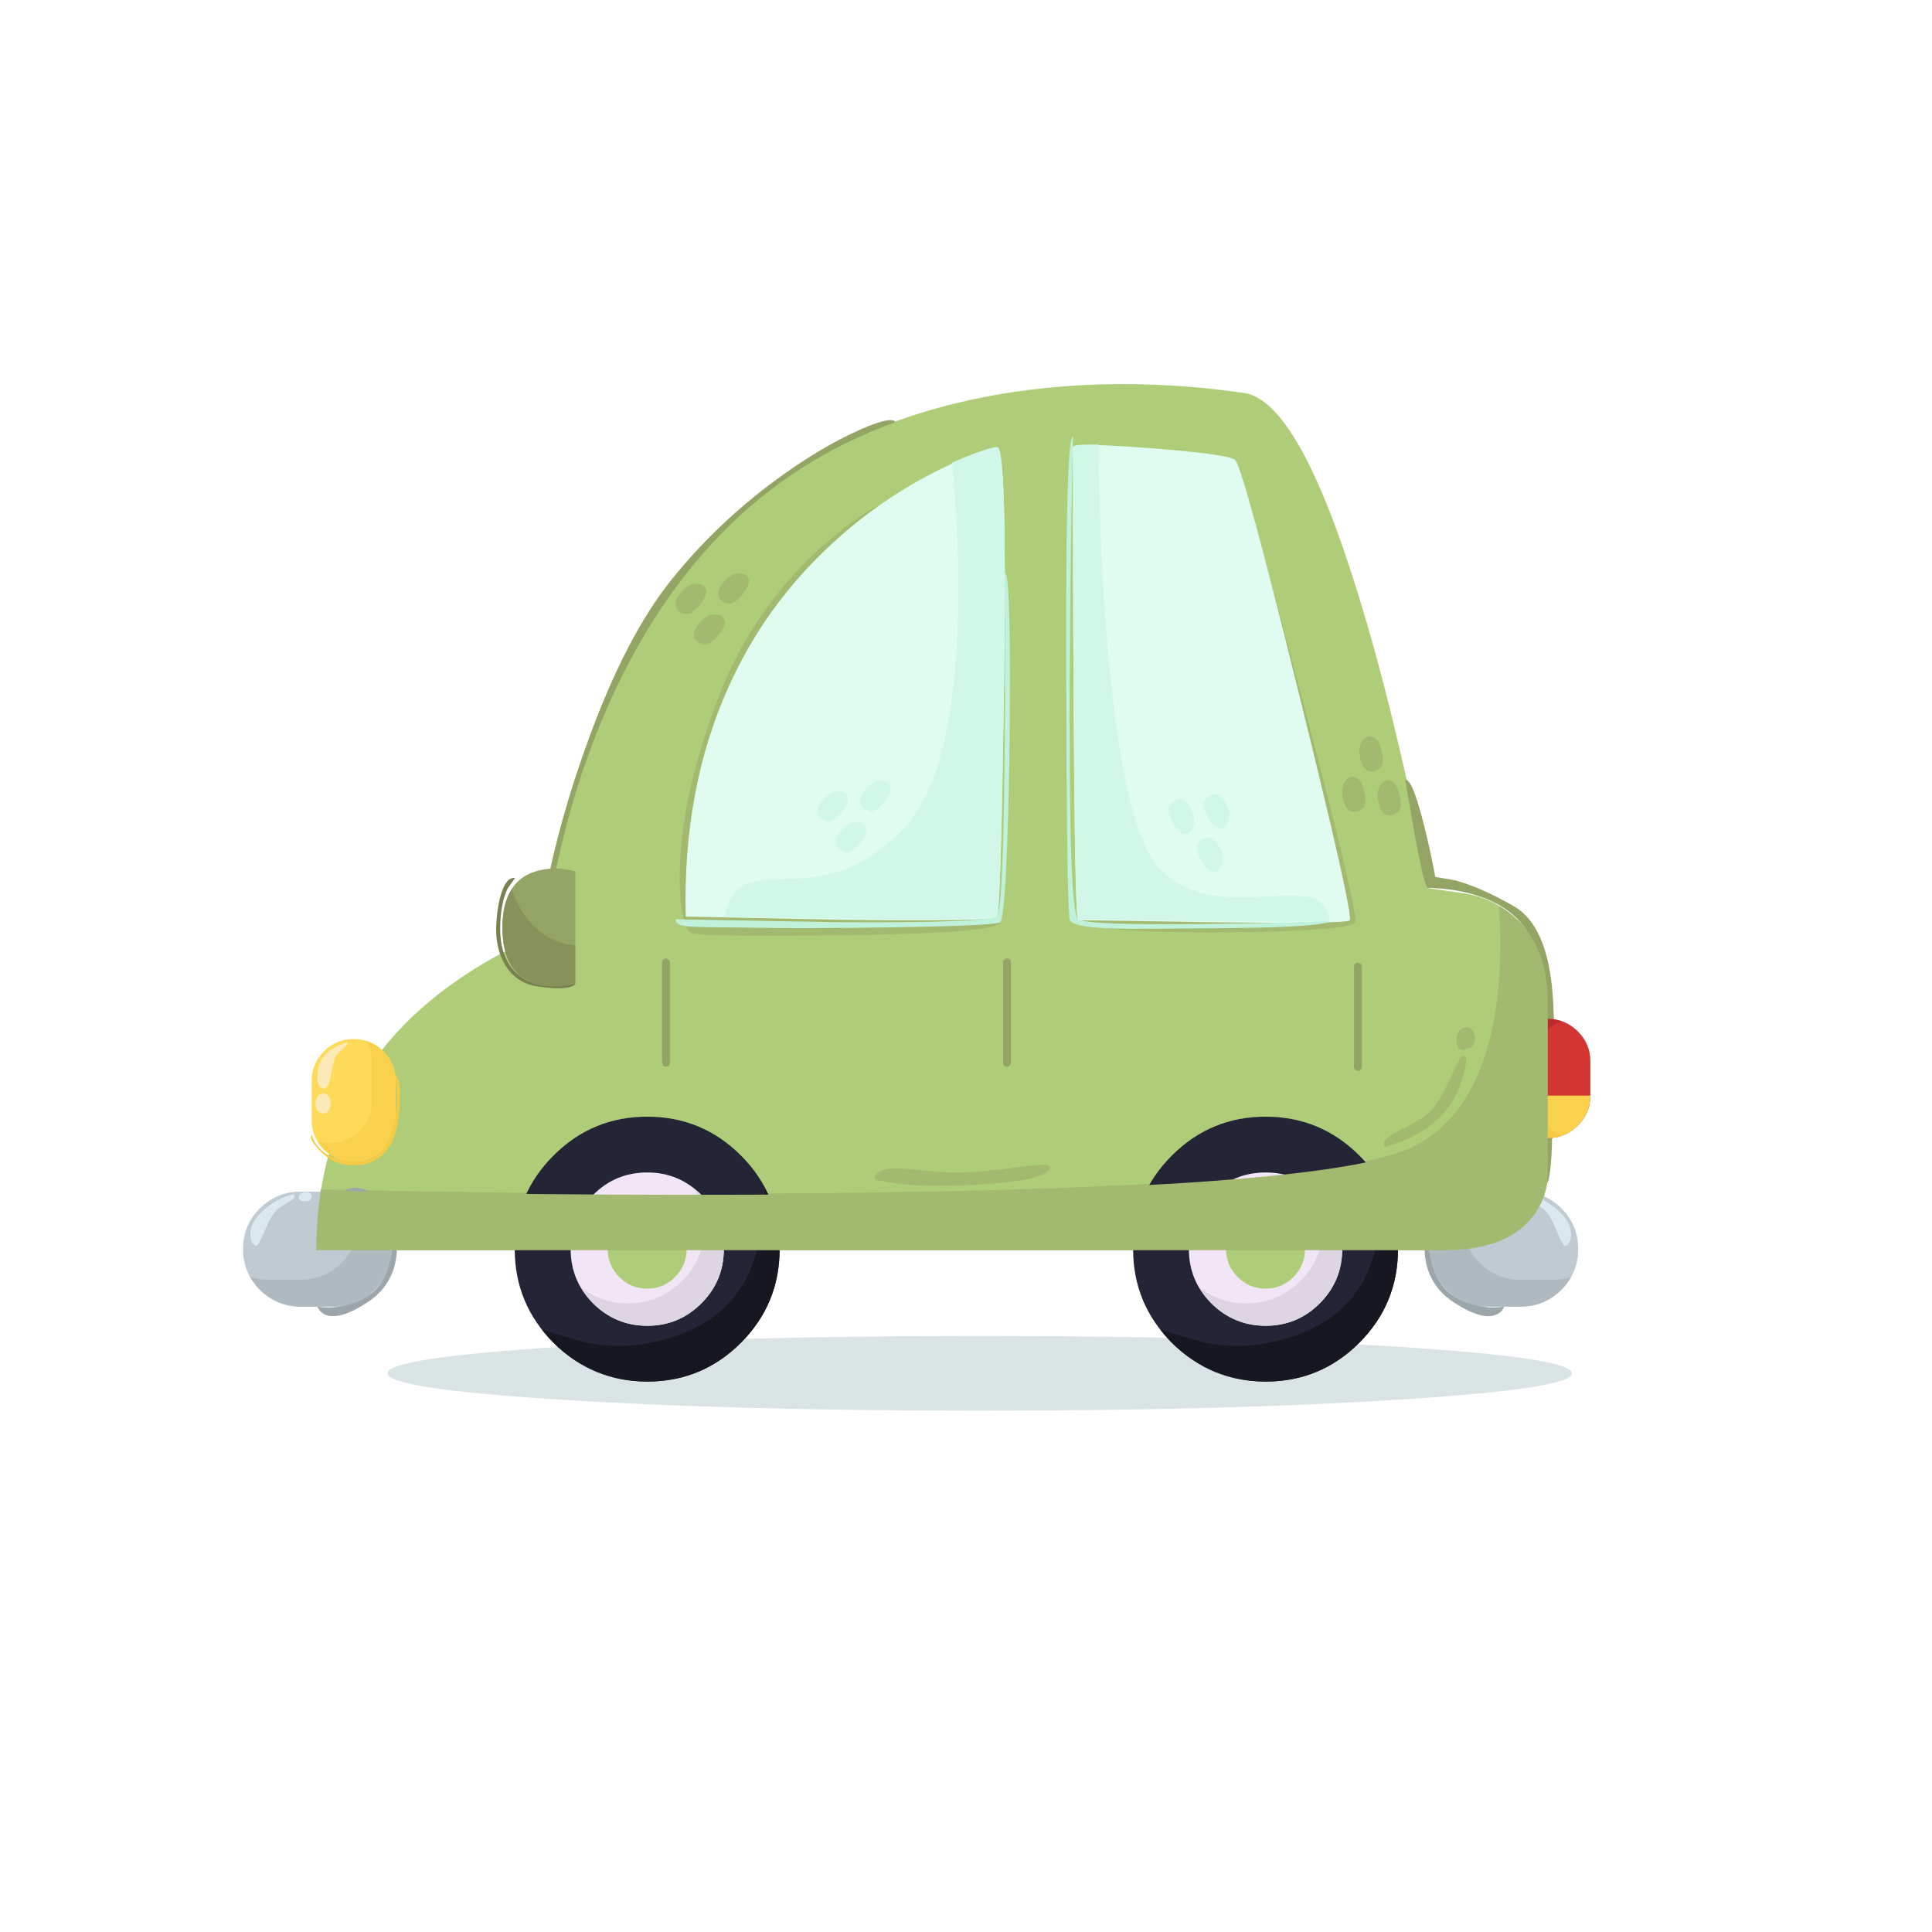 
<svg xmlns="http://www.w3.org/2000/svg" version="1.1" xmlns:xlink="http://www.w3.org/1999/xlink" preserveAspectRatio="none" x="0px" y="0px" width="506px" height="506px" viewBox="0 0 506 506">
<defs>
<linearGradient id="Gradient_1" gradientUnits="userSpaceOnUse" x1="193.913" y1="93.463" x2="205.188" y2="85.438" spreadMethod="pad">
<stop  offset="0%" stop-color="#AA851C"/>

<stop  offset="100%" stop-color="#BFB027"/>
</linearGradient>

<linearGradient id="Gradient_2" gradientUnits="userSpaceOnUse" x1="221.725" y1="181.1" x2="37.775" y2="181.1" spreadMethod="pad">
<stop  offset="1.176%" stop-color="#F62231"/>

<stop  offset="17.255%" stop-color="#F72C39"/>

<stop  offset="44.706%" stop-color="#FA474E"/>

<stop  offset="80%" stop-color="#FE7372"/>

<stop  offset="100%" stop-color="#FF9089"/>
</linearGradient>

<linearGradient id="Gradient_3" gradientUnits="userSpaceOnUse" x1="165.488" y1="73.525" x2="177.812" y2="159.175" spreadMethod="pad">
<stop  offset="0%" stop-color="#FFDEDB"/>

<stop  offset="100%" stop-color="#FFABA9"/>
</linearGradient>

<linearGradient id="Gradient_4" gradientUnits="userSpaceOnUse" x1="144.3" y1="71.85" x2="165.3" y2="71.85" spreadMethod="pad">
<stop  offset="0%" stop-color="#AA851C"/>

<stop  offset="100%" stop-color="#BFB027"/>
</linearGradient>

<linearGradient id="Gradient_5" gradientUnits="userSpaceOnUse" x1="90.438" y1="56.825" x2="104.463" y2="69.975" spreadMethod="pad">
<stop  offset="0%" stop-color="#C5C84C"/>

<stop  offset="100%" stop-color="#82A146"/>
</linearGradient>

<linearGradient id="Gradient_6" gradientUnits="userSpaceOnUse" x1="102.037" y1="44.475" x2="116.062" y2="57.625" spreadMethod="pad">
<stop  offset="0%" stop-color="#C5C84C"/>

<stop  offset="100%" stop-color="#82A146"/>
</linearGradient>

<linearGradient id="Gradient_7" gradientUnits="userSpaceOnUse" x1="109.888" y1="104.025" x2="130.412" y2="161.775" spreadMethod="pad">
<stop  offset="0%" stop-color="#EDE0BE"/>

<stop  offset="100%" stop-color="#D6D694"/>
</linearGradient>

<linearGradient id="Gradient_8" gradientUnits="userSpaceOnUse" x1="118.912" y1="100.912" x2="86.787" y2="114.088" spreadMethod="pad">
<stop  offset="0%" stop-color="#BF6B55"/>

<stop  offset="48.627%" stop-color="#D5B738"/>

<stop  offset="100%" stop-color="#C5C84C"/>
</linearGradient>

<linearGradient id="Gradient_9" gradientUnits="userSpaceOnUse" x1="149.175" y1="101.712" x2="147.325" y2="86.487" spreadMethod="pad">
<stop  offset="0%" stop-color="#DA6F3D"/>

<stop  offset="100%" stop-color="#C0B72F"/>
</linearGradient>

<linearGradient id="Gradient_10" gradientUnits="userSpaceOnUse" x1="189.275" y1="91.688" x2="202.025" y2="114.412" spreadMethod="pad">
<stop  offset="0%" stop-color="#BF6B55"/>

<stop  offset="100%" stop-color="#D5B738"/>
</linearGradient>

<filter id="Filter_1" x="-20%" y="-20%" width="140%" height="140%" color-interpolation-filters="sRGB">
<feColorMatrix in="SourceGraphic" type="matrix" values="1 0 0 0 0 0 1 0 0 0 0 0 1 0 0 0 0 0 0.2 0" result="result1"/>
</filter>

<filter id="Filter_2" x="-20%" y="-20%" width="140%" height="140%" color-interpolation-filters="sRGB">
<feColorMatrix in="SourceGraphic" type="matrix" values="1 0 0 0 0 0 1 0 0 0 0 0 1 0 0 0 0 0 0.3 0" result="result1"/>
</filter>

<filter id="Filter_3" x="-20%" y="-20%" width="140%" height="140%" color-interpolation-filters="sRGB">
<feColorMatrix in="SourceGraphic" type="matrix" values="1 0 0 0 0 0 1 0 0 0 0 0 1 0 0 0 0 0 0.4 0" result="result1"/>
</filter>

<filter id="Filter_4" x="-20%" y="-20%" width="140%" height="140%" color-interpolation-filters="sRGB">
<feColorMatrix in="SourceGraphic" type="matrix" values="0 0 0 0 255 0 0 0 0 255 0 0 0 0 255 0 0 0 255 0" result="result1"/>

<feComposite in2="result1" in="BackgroundImage" operator="in" result="result2"/>

<feBlend mode="multiply" in2="result2" in="SourceGraphic" result="result3"/>
</filter>

<filter id="Filter_5" x="-20%" y="-20%" width="140%" height="140%" color-interpolation-filters="sRGB">
<feColorMatrix in="SourceGraphic" type="matrix" values="1 0 0 0 0 0 1 0 0 0 0 0 1 0 0 0 0 0 0.1 0" result="result1"/>
</filter>

<filter id="Filter_6" x="-20%" y="-20%" width="140%" height="140%" color-interpolation-filters="sRGB">
<feColorMatrix in="SourceGraphic" type="matrix" values="0 0 0 0 255 0 0 0 0 255 0 0 0 0 255 0 0 0 255 0" result="result1"/>

<feComposite in2="result1" in="BackgroundImage" operator="in" result="result2"/>

<feBlend mode="multiply" in2="result2" in="SourceGraphic" result="result3"/>
</filter>

<filter id="Filter_7" x="-20%" y="-20%" width="140%" height="140%" color-interpolation-filters="sRGB">
<feColorMatrix in="SourceGraphic" type="matrix" values="0 0 0 0 255 0 0 0 0 255 0 0 0 0 255 0 0 0 255 0" result="result1"/>

<feComposite in2="result1" in="BackgroundImage" operator="in" result="result2"/>

<feBlend mode="multiply" in2="result2" in="SourceGraphic" result="result3"/>
</filter>

<filter id="Filter_8" x="-20%" y="-20%" width="140%" height="140%" color-interpolation-filters="sRGB">
<feColorMatrix in="SourceGraphic" type="matrix" values="0 0 0 0 255 0 0 0 0 255 0 0 0 0 255 0 0 0 255 0" result="result1"/>

<feComposite in2="result1" in="BackgroundImage" operator="in" result="result2"/>

<feBlend mode="multiply" in2="result2" in="SourceGraphic" result="result3"/>
</filter>

<filter id="Filter_9" x="-20%" y="-20%" width="140%" height="140%" color-interpolation-filters="sRGB">
<feColorMatrix in="SourceGraphic" type="matrix" values="1 0 0 0 0 0 1 0 0 0 0 0 1 0 0 0 0 0 0.7 0" result="result1"/>
</filter>

<filter id="Filter_10" x="-20%" y="-20%" width="140%" height="140%" color-interpolation-filters="sRGB">
<feColorMatrix in="SourceGraphic" type="matrix" values="0 0 0 0 255 0 0 0 0 255 0 0 0 0 255 0 0 0 255 0" result="result1"/>

<feComposite in2="result1" in="BackgroundImage" operator="in" result="result2"/>

<feBlend mode="multiply" in2="result2" in="SourceGraphic" result="result3"/>
</filter>

<filter id="Filter_11" x="-20%" y="-20%" width="140%" height="140%" color-interpolation-filters="sRGB">
<feColorMatrix in="SourceGraphic" type="matrix" values="0 0 0 0 255 0 0 0 0 255 0 0 0 0 255 0 0 0 255 0" result="result1"/>

<feComposite in2="result1" in="BackgroundImage" operator="in" result="result2"/>

<feBlend mode="multiply" in2="result2" in="SourceGraphic" result="result3"/>
</filter>

<filter id="Filter_12" x="-20%" y="-20%" width="140%" height="140%" color-interpolation-filters="sRGB">
<feColorMatrix in="SourceGraphic" type="matrix" values="1 0 0 0 0 0 1 0 0 0 0 0 1 0 0 0 0 0 0.5 0" result="result1"/>
</filter>

<filter id="Filter_13" x="-20%" y="-20%" width="140%" height="140%" color-interpolation-filters="sRGB">
<feColorMatrix in="SourceGraphic" type="matrix" values="0 0 0 0 255 0 0 0 0 255 0 0 0 0 255 0 0 0 255 0" result="result1"/>

<feComposite in2="result1" in="BackgroundImage" operator="in" result="result2"/>

<feBlend mode="multiply" in2="result2" in="SourceGraphic" result="result3"/>
</filter>
</defs>

<g enable-background="new">
<g id="cartoon_cars_illustration_pack">
<g transform="matrix( 0.78, 0, 0, 0.78, 63.65,100.6) ">
<g>
<g>
<path fill="#DAE4E5" stroke="none" d="
M 446.2 332.15
Q 446.2 326.95 387.95 323.25 329.8 319.6 247.35 319.6 164.9 319.6 106.75 323.25 48.5 326.95 48.5 332.15 48.5 337.35 106.75 341 165.05 344.7 247.35 344.7 329.65 344.7 387.95 341 446.2 337.35 446.2 332.15 Z"/>
</g>
</g>
</g>

<g transform="matrix( 0.78, 0, 0, 0.78, 63.65,100.6) ">
<g>
<g>
<path fill="#AFCD79" stroke="none" d="
M 374.6 71.1
Q 354.5 5.65 336.2 3 312.05 -0.55 288.2 0.1 247.8 1.25 214.65 14.2 170.9 31.3 143.45 67.85 110.1 112.25 102.35 183.7 65.7 199.2 46.25 224.05 24.6 251.8 24.6 290.8
L 403.4 290.8
Q 423.65 290.8 432.5 280.2 437.8 273.9 438.1 265.5
L 438.1 207.6
Q 438.1 188.75 426.75 178.8 420 172.85 411.05 171.15
L 398.3 169.3
Q 387.25 112.2 374.6 71.1 Z"/>
</g>
</g>
</g>

<g transform="matrix( 0.779, 0, 0, 0.779, 63.65,100.6) ">
<g>
<g>
<path fill="#A3B96F" stroke="none" d="
M 433.05 186.4
Q 429.05 179.65 422.25 175.5 423.95 201.7 419.05 220.7 412.4 246.35 394.2 256 368.9 269.45 215 271.75 126.9 273.05 26.15 270.75 24.6 280.6 24.6 290.8
L 403.4 290.8
Q 423.65 290.8 432.5 280.2 437.8 273.9 438.1 265.5
L 438.1 207.6
Q 438.1 195.1 433.05 186.4 Z"/>
</g>
</g>
</g>

<g transform="matrix( 0.779, 0, 0, 0.779, 63.65,100.6) ">
<g>
<g>
<path fill="#A3B96F" stroke="none" d="
M 271.1 262.95
Q 271.25 261.9 262 263.1 248.6 264.9 241.7 265.05 237.25 265.15 231.1 264.6 224.6 263.9 221.95 263.75 212.95 263.15 212.35 267.2
L 219.65 268.45
Q 229.8 269.6 243.85 268.95 258.9 268.3 265.8 266.35 270.85 264.9 271.1 262.95 Z"/>
</g>
</g>
</g>

<g transform="matrix( 0.779, 0, 0, 0.779, 63.65,100.6) ">
<g>
<g>
<path fill="#A3B96F" stroke="none" d="
M 410.35 225.7
Q 409.45 225.4 406.2 232.7 402.25 241.5 399 244.7 396.6 247.1 388.05 251.35 382.2 254.3 383.85 256.5
L 389.85 254.5
Q 396.85 251.6 401.85 247 407.25 242.1 409.85 233.85 412.25 226.3 410.35 225.7 Z"/>
</g>
</g>
</g>

<g transform="matrix( 0.779, 0, 0, 0.779, 63.65,100.6) ">
<g>
<g>
<path fill="#A3B96F" stroke="none" d="
M 409.5 223.8
Q 410.25 224.05 411 223.7
L 412.6 223.1
Q 414.2 222.1 414.2 220.05 414.2 217.95 412.95 216.85
L 411.7 216.2
Q 410.8 216.15 409.85 216.65 408 217.7 408 220.5 408 223.3 409.5 223.8 Z"/>
</g>
</g>
</g>

<g transform="matrix( 0.779, 0, 0, 0.779, 63.65,100.6) ">
<g>
<g>
<path fill="#A3B96F" stroke="none" d="
M 169.35 64.4
Q 168.45 63.7 167 63.65 164.15 63.55 161.55 66.65 158.95 69.75 160.1 71.9 160.7 72.95 161.8 73.4
L 163.3 73.9
Q 165.35 73.8 167.8 70.85 170.3 67.9 170.1 65.85
L 169.35 64.4 Z"/>
</g>
</g>
</g>

<g transform="matrix( 0.779, 0, 0, 0.779, 63.65,100.6) ">
<g>
<g>
<path fill="#A3B96F" stroke="none" d="
M 155.75 69.3
L 155 67.85
Q 154.1 67.2 152.65 67.1 149.8 67 147.2 70.1 144.6 73.25 145.75 75.35 146.35 76.4 147.45 76.85
L 148.95 77.4
Q 151 77.3 153.45 74.35 155.95 71.4 155.75 69.3 Z"/>
</g>
</g>
</g>

<g transform="matrix( 0.779, 0, 0, 0.779, 63.65,100.6) ">
<g>
<g>
<path fill="#A3B96F" stroke="none" d="
M 161.95 79.6
L 161.2 78.15
Q 160.3 77.45 158.85 77.4 156 77.3 153.4 80.4 150.8 83.5 151.95 85.65 152.55 86.7 153.65 87.15
L 155.15 87.65
Q 157.2 87.55 159.65 84.6 162.15 81.65 161.95 79.6 Z"/>
</g>
</g>
</g>

<g transform="matrix( 0.779, 0, 0, 0.779, 63.65,100.6) ">
<g>
<g>
<path fill="#A3B96F" stroke="none" d="
M 379 130.25
Q 380.2 130.4 381.2 129.8
L 382.55 128.9
Q 383.7 127.25 382.8 123.45 381.95 119.65 380.15 118.65
L 378.55 118.35
Q 377.45 118.65 376.55 119.75 374.75 122 375.65 125.95 376.6 129.9 379 130.25 Z"/>
</g>
</g>
</g>

<g transform="matrix( 0.779, 0, 0, 0.779, 63.65,100.6) ">
<g>
<g>
<path fill="#A3B96F" stroke="none" d="
M 374.35 132.2
L 372.7 131.9
Q 371.6 132.25 370.7 133.35 368.9 135.55 369.85 139.5 370.75 143.45 373.15 143.8 374.35 144 375.35 143.35
L 376.7 142.45
Q 377.9 140.8 377 137.05 376.15 133.25 374.35 132.2 Z"/>
</g>
</g>
</g>

<g transform="matrix( 0.779, 0, 0, 0.779, 63.65,100.6) ">
<g>
<g>
<path fill="#A3B96F" stroke="none" d="
M 386.25 133.4
L 384.65 133.1
Q 383.55 133.45 382.65 134.55 380.85 136.75 381.75 140.7 382.7 144.65 385.1 145 386.3 145.2 387.3 144.55
L 388.65 143.65
Q 389.8 142 388.9 138.25 388.05 134.45 386.25 133.4 Z"/>
</g>
</g>
</g>

<g transform="matrix( 0.779, 0, 0, 0.779, 63.65,100.6) ">
<g>
<g>
<path fill="#94A464" stroke="none" d="
M 217.7 12.1
Q 214.55 12.1 206.6 15.7 193.65 21.55 179.1 32.25 159.2 46.9 144.1 65.7 128.8 84.7 116.15 119.45 106.25 146.5 101.5 171.7 98.45 188.1 99.65 190.05 100.3 191 101.5 188.7 102.05 180.15 104.6 166.75 109.7 139.9 119.65 115.45 151.35 37.3 219.2 12.85 219.25 12.15 217.7 12.1 Z"/>
</g>
</g>
</g>

<g transform="matrix( 0.779, 0, 0, 0.779, 63.65,100.6) ">
<g>
<g>
<path fill="#94A464" stroke="none" d="
M 398.3 169.3
Q 398.75 169.35 403.35 169.65 408.75 170.15 413.4 171.5 428.25 175.7 433.35 187 438.45 198.25 438.55 234.85 438.6 253.1 437.65 269.15 438.3 269.85 438.95 267.35 440.2 262.3 440.2 246.3 441.35 218.35 440.3 205.1 438.5 181.95 427.2 175.5 416.15 169.15 407.4 166.8
L 400.85 165.7
Q 399.3 157.35 397.25 149.05 393.15 132.5 390.75 133.05
L 393.85 151.1
Q 397.2 169.15 398.3 169.3 Z"/>
</g>
</g>
</g>

<g transform="matrix( 0.78, 0, 0, 0.78, 63.65,100.6) ">
<g>
<g>
<path fill="#A3B96F" stroke="none" d="
M 214.35 40.25
Q 205.1 44.8 193.6 55.25 170.6 76.2 159.3 106 147.45 137.25 146.65 162.65 146.35 172.05 147.7 178.35 148.9 183.9 150.55 184.35 155.65 185.65 203.45 185 253.45 184.35 254.2 180.7
L 214.35 40.25 Z"/>
</g>
</g>
</g>

<g transform="matrix( 0.78, 0, 0, 0.78, 63.65,100.6) ">
<g>
<g>
<path fill="#E0FCF0" stroke="none" d="
M 234.3 28.5
Q 214.4 38.25 197.9 53.45 175.4 74.1 163 101.75 147.6 135.9 148.65 178.8
L 200.6 179.85
Q 252.65 180.55 253.25 178.8 254.5 175 255.55 99.05 256.6 21.4 253.25 21.4 248.8 21.4 234.3 28.5 Z"/>
</g>
</g>
</g>

<g transform="matrix( 0.78, 0, 0, 0.78, 63.65,100.6) ">
<g>
<g>
<path fill="#D0F7E7" stroke="none" d="
M 253.25 21.1
Q 252.15 21.1 248.35 22.35 243.7 23.85 238.15 26.35 241.45 62.9 239.45 91.45 236.45 133.9 221.85 149.2 211.9 159.6 200.55 163.45 193.35 165.9 182.4 166.2 172.1 166.45 169 167.8 163.35 170.25 161.7 178.8 194.6 179.55 217.65 179.7 252.75 179.9 253.25 178.45 254.5 174.7 255.55 98.75 256.6 21.1 253.25 21.1 Z"/>
</g>
</g>
</g>

<g transform="matrix( 0.779, 0, 0, 0.779, 63.65,100.6) ">
<g>
<g>
<path fill="#D0F7E7" stroke="none" d="
M 207.75 141.65
Q 208.35 142.7 209.45 143.15
L 211 143.7
Q 213 143.6 215.5 140.65 217.95 137.7 217.75 135.6
L 217 134.15
Q 216.1 133.5 214.7 133.4 211.85 133.3 209.2 136.4 206.6 139.55 207.75 141.65 Z"/>
</g>
</g>
</g>

<g transform="matrix( 0.779, 0, 0, 0.779, 63.65,100.6) ">
<g>
<g>
<path fill="#D0F7E7" stroke="none" d="
M 203.4 139.1
L 202.65 137.65
Q 201.75 136.95 200.35 136.9 197.5 136.8 194.85 139.9 192.25 143 193.4 145.15 194 146.2 195.1 146.65
L 196.65 147.15
Q 198.65 147.05 201.15 144.1 203.6 141.15 203.4 139.1 Z"/>
</g>
</g>
</g>

<g transform="matrix( 0.779, 0, 0, 0.779, 63.65,100.6) ">
<g>
<g>
<path fill="#D0F7E7" stroke="none" d="
M 208.85 147.9
Q 207.95 147.25 206.55 147.15 203.7 147.05 201.05 150.15 198.45 153.3 199.6 155.4 200.2 156.45 201.3 156.9
L 202.85 157.45
Q 204.85 157.35 207.35 154.4 209.8 151.45 209.6 149.35
L 208.85 147.9 Z"/>
</g>
</g>
</g>

<g transform="matrix( 0.78, 0, 0, 0.78, 63.65,100.6) ">
<g>
<g>
<path fill="#C0F2DB" stroke="none" d="
M 256 63.55
L 255.75 63.65
Q 255.95 94.05 255.75 122.1 255.3 175.85 253.25 178.45 251.2 181.05 198.1 180.65
L 145.4 179.7
Q 144.65 181.85 150.85 182.2 155 182.4 170.1 182.5 185.65 182.9 217.85 182.4 252.85 181.85 254.2 180.7 255.65 179.5 256.6 153.65 257.5 129.45 257.5 98.35 257.5 73.75 256.65 66.25 256.35 63.9 256 63.55 Z"/>
</g>
</g>
</g>

<g transform="matrix( 0.78, 0, 0, 0.78, 63.65,100.6) ">
<g>
<g>
<path fill="#A3B96F" stroke="none" d="
M 326.15 184.1
Q 344.4 184.15 358.05 183.25 372.75 182.35 373.45 180.85 374.65 178.3 358.6 116.85 350.55 86.1 342.3 55.9 326.85 85.35 311.4 115.55 280.45 175.95 280.4 179.7 280.35 184 326.15 184.1 Z"/>
</g>
</g>
</g>

<g transform="matrix( 0.78, 0, 0, 0.78, 63.65,100.6) ">
<g>
<g>
<path fill="#E0FCF0" stroke="none" d="
M 371.6 180.05
Q 373 178.5 354.3 102.95 335.6 27.2 333.05 25.4 330.3 23.5 304.5 21.5 278.65 19.5 278.65 21.4 278.65 61.1 278.85 100.8 279.3 180.2 280.4 180.05 281.3 179.95 326 180.7 370.55 181.25 371.6 180.05 Z"/>
</g>
</g>
</g>

<g transform="matrix( 0.78, 0, 0, 0.78, 63.65,100.6) ">
<g>
<g>
<path fill="#D0F7E7" stroke="none" d="
M 343.7 172.05
Q 332.05 172.75 325.7 171.7 315.25 169.95 308.4 163.35 296.3 151.7 290.8 93.8 287.65 60.4 287.2 20.3 278.65 20.15 278.65 21.1 278.65 60.8 278.85 100.5 279.3 179.85 280.4 179.7 281.15 179.65 315.3 180.25 352.15 180.75 364.8 180.35 364.2 173.8 358.15 172.3 354.55 171.4 343.7 172.05 Z"/>
</g>
</g>
</g>

<g transform="matrix( 0.779, 0, 0, 0.779, 63.65,100.6) ">
<g>
<g>
<path fill="#D0F7E7" stroke="none" d="
M 328.3 155.7
Q 326.45 152.1 324.05 152.35
L 322 153.35 320.95 154.55
Q 320.2 156.45 322 159.9 323.8 163.35 325.8 163.9 326.8 164.2 327.45 163.8 328.45 163.2 329 161.9 330.2 159.3 328.3 155.7 Z"/>
</g>
</g>
</g>

<g transform="matrix( 0.779, 0, 0, 0.779, 63.65,100.6) ">
<g>
<g>
<path fill="#D0F7E7" stroke="none" d="
M 326.25 137.75
L 324.2 138.75 323.15 139.95
Q 322.45 141.85 324.25 145.3 326.05 148.75 328.05 149.3 329.05 149.6 329.65 149.2 330.65 148.6 331.25 147.3 332.45 144.7 330.55 141.1 328.7 137.5 326.25 137.75 Z"/>
</g>
</g>
</g>

<g transform="matrix( 0.779, 0, 0, 0.779, 63.65,100.6) ">
<g>
<g>
<path fill="#D0F7E7" stroke="none" d="
M 311.3 141.8
Q 310.6 143.7 312.4 147.15 314.2 150.6 316.15 151.15 317.15 151.4 317.8 151 318.8 150.45 319.4 149.15 320.6 146.55 318.7 142.95 316.85 139.35 314.4 139.6
L 312.35 140.6 311.3 141.8 Z"/>
</g>
</g>
</g>

<g transform="matrix( 0.78, 0, 0, 0.78, 63.65,100.6) ">
<g>
<g>
<path fill="#C0F2DB" stroke="none" d="
M 332.85 182.65
Q 353.25 182.4 361.05 181.35 365 180.85 364.8 180.35 345 181 324.5 181.25 283.6 181.75 280.4 179.7 277.2 177.65 277.6 97.45 277.8 57.4 278.65 17.7 276.15 17.7 276.4 97.2 276.6 174.35 277.55 179.7 278 182.4 293.2 182.85 299.6 183 332.85 182.65 Z"/>
</g>
</g>
</g>

<g transform="matrix( 0.779, 0, 0, 0.779, 63.65,100.6) ">
<g>
<g>
<path fill="#232435" stroke="none" d="
M 104.4 259.35
Q 91.35 272.35 91.35 290.8 91.35 309.25 104.4 322.3 117.45 335.35 135.9 335.35 154.35 335.35 167.4 322.3 180.4 309.25 180.4 290.8 180.4 272.35 167.4 259.35 154.35 246.3 135.9 246.3 117.45 246.3 104.4 259.35 Z"/>
</g>
</g>
</g>

<g transform="matrix( 0.779, 0, 0, 0.779, 63.65,100.6) ">
<g>
<g>
<path fill="#171721" stroke="none" d="
M 100.5 317.9
Q 106.75 326 115.85 330.6 125.25 335.35 135.9 335.35 154.35 335.35 167.4 322.3 180.4 309.25 180.4 290.8 180.4 280.1 175.55 270.55 174.8 280.6 174.15 284.65 172.75 293.55 169.45 300.1 160.55 318 135.9 322.5 125.9 324.35 115.45 322.25 112.35 321.6 100.5 317.9 Z"/>
</g>
</g>
</g>

<g transform="matrix( 0.779, 0, 0, 0.779, 63.65,100.6) ">
<g>
<g>
<path fill="#F2E5F5" stroke="none" d="
M 117.7 272.6
Q 110.15 280.15 110.15 290.8 110.15 301.5 117.7 309.05 125.2 316.6 135.9 316.6 146.55 316.6 154.1 309.05 161.65 301.5 161.65 290.8 161.65 280.15 154.1 272.6 146.55 265.05 135.9 265.05 125.2 265.05 117.7 272.6 Z"/>
</g>
</g>
</g>

<g transform="matrix( 0.779, 0, 0, 0.779, 63.65,100.6) ">
<g>
<g>
<path fill="#DED5E2" stroke="none" d="
M 158.95 279.4
Q 156.35 274.2 151.75 270.55 155.15 276.5 155.15 283.3 155.15 294 147.6 301.5 140.05 309.05 129.4 309.05 120.5 309.05 113.5 303.55 116.9 309.5 122.75 313 128.8 316.6 135.9 316.6 146.55 316.6 154.1 309.05 161.65 301.5 161.65 290.8 161.65 284.75 158.95 279.4 Z"/>
</g>
</g>
</g>

<g transform="matrix( 0.779, 0, 0, 0.779, 63.65,100.6) ">
<g>
<g>
<path fill="#AFCD79" stroke="none" d="
M 149.15 290.8
Q 149.15 285.35 145.25 281.45 141.4 277.55 135.9 277.55 130.4 277.55 126.5 281.45 122.6 285.3 122.6 290.8 122.6 296.3 126.5 300.2 130.4 304.1 135.9 304.1 141.4 304.1 145.25 300.2 149.15 296.3 149.15 290.8 Z"/>
</g>
</g>
</g>

<g transform="matrix( 0.779, 0, 0, 0.779, 63.65,100.6) ">
<g>
<g>
<path fill="#232435" stroke="none" d="
M 388.3 290.8
Q 388.3 272.35 375.3 259.35 362.25 246.3 343.8 246.3 325.35 246.3 312.3 259.35 299.25 272.35 299.25 290.8 299.25 309.25 312.3 322.3 325.35 335.35 343.8 335.35 362.25 335.35 375.3 322.3 388.3 309.25 388.3 290.8 Z"/>
</g>
</g>
</g>

<g transform="matrix( 0.779, 0, 0, 0.779, 63.65,100.6) ">
<g>
<g>
<path fill="#171721" stroke="none" d="
M 388.3 290.8
Q 388.3 280.1 383.45 270.55 382.7 280.6 382.05 284.65 380.65 293.55 377.35 300.1 368.45 318 343.8 322.5 333.8 324.35 323.35 322.25 320.25 321.6 308.4 317.9 314.65 326 323.75 330.6 333.15 335.35 343.8 335.35 362.25 335.35 375.3 322.3 388.3 309.25 388.3 290.8 Z"/>
</g>
</g>
</g>

<g transform="matrix( 0.779, 0, 0, 0.779, 63.65,100.6) ">
<g>
<g>
<path fill="#F2E5F5" stroke="none" d="
M 362 272.6
Q 354.45 265.05 343.8 265.05 333.1 265.05 325.55 272.6 318 280.15 318 290.8 318 301.5 325.55 309.05 333.1 316.6 343.8 316.6 354.45 316.6 362 309.05 369.55 301.5 369.55 290.8 369.55 280.15 362 272.6 Z"/>
</g>
</g>
</g>

<g transform="matrix( 0.779, 0, 0, 0.779, 63.65,100.6) ">
<g>
<g>
<path fill="#DED5E2" stroke="none" d="
M 359.65 270.55
Q 363.05 276.5 363.05 283.3 363.05 294 355.5 301.5 347.95 309.05 337.3 309.05 328.4 309.05 321.4 303.55 324.8 309.5 330.65 313 336.7 316.6 343.8 316.6 354.45 316.6 362 309.05 369.55 301.5 369.55 290.8 369.55 284.75 366.85 279.4 364.25 274.2 359.65 270.55 Z"/>
</g>
</g>
</g>

<g transform="matrix( 0.779, 0, 0, 0.779, 63.65,100.6) ">
<g>
<g>
<path fill="#AFCD79" stroke="none" d="
M 357.05 290.8
Q 357.05 285.35 353.15 281.45 349.3 277.55 343.8 277.55 338.3 277.55 334.4 281.45 330.5 285.3 330.5 290.8 330.5 296.3 334.4 300.2 338.3 304.1 343.8 304.1 349.3 304.1 353.15 300.2 357.05 296.3 357.05 290.8 Z"/>
</g>
</g>
</g>

<g transform="matrix( 0.78, 0, 0, 0.78, 63.65,100.6) ">
<g>
<g>
<path fill="#94A464" stroke="none" d="
M 99.35 163.3
Q 87.1 166.3 87.1 182.5 87.1 198.7 99.35 201.7 105.45 203.15 111.55 201.4
L 111.55 163.6
Q 105.45 161.85 99.35 163.3 Z"/>
</g>
</g>
</g>

<g transform="matrix( 0.78, 0, 0, 0.78, 63.65,100.6) ">
<g>
<g>
<path fill="#87925B" stroke="none" d="
M 90.25 169.6
Q 87.1 174.5 87.1 182.5 87.1 198.7 99.35 201.7 105.45 203.15 111.55 201.4
L 111.55 188.5
Q 102.5 187.5 96.5 180.8 92.4 176.15 90.25 169.6 Z"/>
</g>
</g>
</g>

<g transform="matrix( 0.78, 0, 0, 0.78, 63.65,100.6) ">
<g>
<g>
<path fill="#798150" stroke="none" d="
M 85 182.5
Q 84.85 188.95 87.5 194.1 91.15 201.1 98.95 202.25 106.3 203.35 109.65 202.5 111.35 202.05 111.55 201.4 99.1 204 92.35 198.25 86.25 193.05 86.35 182.5 86.45 174.25 88.9 169.25
L 91.35 165.85
Q 88.35 165.4 86.55 171.55 85.2 176.3 85 182.5 Z"/>
</g>
</g>
</g>

<g transform="matrix( 0.78, 0, 0, 0.78, 63.65,100.6) ">
<g>
<g>
<path fill="#FFDA58" stroke="none" d="
M 51.25 247.05
L 51.25 234
Q 51.25 228.15 47.1 224.05 42.95 219.9 37.15 219.9 31.3 219.9 27.2 224.05 23.05 228.15 23.05 234
L 23.05 247.05
Q 23.05 252.9 27.2 257.05 31.3 261.15 37.15 261.15 42.95 261.15 47.1 257.05 51.25 252.9 51.25 247.05 Z"/>
</g>
</g>
</g>

<g transform="matrix( 0.78, 0, 0, 0.78, 63.65,100.6) ">
<g>
<g>
<path fill="#FAD14D" stroke="none" d="
M 48.45 225.55
Q 45.7 221.9 41.35 220.55 43.3 223.85 43.3 227.65
L 43.3 240.75
Q 43.3 246.55 39.2 250.7 35.05 254.8 29.2 254.8 26.95 254.8 25 254.2 26.9 257.4 30.05 259.25 33.3 261.15 37.15 261.15 42.95 261.15 47.1 257.05 51.25 252.9 51.25 247.05
L 51.25 234
Q 51.25 229.3 48.45 225.55 Z"/>
</g>
</g>
</g>

<g transform="matrix( 0.779, 0, 0, 0.779, 63.65,100.6) ">
<g>
<g>
<path fill="#FBEAB7" stroke="none" d="
M 34.65 222.5
Q 35.5 221.75 34.85 221.2
L 32 222.35
Q 28.8 223.95 27.15 226 25.05 228.6 25 232.65 24.9 236.8 27.15 236.85 28.8 236.9 29.65 232.05 30.6 226.35 31.75 225.1 32.05 224.8 34.65 222.5 Z"/>
</g>
</g>
</g>

<g transform="matrix( 0.779, 0, 0, 0.779, 63.65,100.6) ">
<g>
<g>
<path fill="#FBEAB7" stroke="none" d="
M 28.25 238.9
L 27.1 238.35 25.75 238.85
Q 24.4 239.8 24.4 242 24.4 244.2 25.9 244.95 26.65 245.3 27.4 245.2 27.9 245.15 28.4 244.65 29.4 243.75 29.4 241.8 29.4 239.85 28.25 238.9 Z"/>
</g>
</g>
</g>

<g transform="matrix( 0.78, 0, 0, 0.78, 63.65,100.6) ">
<g>
<g>
<path fill="#F5CB44" stroke="none" d="
M 52.25 233.95
L 51.05 231.7
Q 52.55 242.9 50.05 250.9 46.85 261.1 38.1 261.1 30.05 261.1 25.75 256.65 24.4 255.25 23.6 253.55
L 23.05 252.15
Q 22.4 252.6 23.25 254.2 24.25 256 26.9 258.45 29.5 260.85 32.45 261.65 34.55 262.25 38.1 262.25 42.5 262.25 46 259.45 51.15 255.35 52.2 246.4 53.2 237.85 52.25 233.95 Z"/>
</g>
</g>
</g>

<g transform="matrix( 0.779, 0, 0, 0.779, 63.65,100.6) ">
<g>
<g>
<path fill="#BFCAD2" stroke="none" d="
M 30.65 271.5
L 19.35 271.5
Q 11.35 271.5 5.65 277.15 0 282.8 0 290.8 0 298.85 5.65 304.5 11.35 310.15 19.35 310.15
L 30.65 310.15
Q 38.65 310.15 44.3 304.5 49.95 298.8 49.95 290.8 49.95 282.8 44.3 277.15 38.65 271.5 30.65 271.5 Z"/>
</g>
</g>
</g>

<g transform="matrix( 0.779, 0, 0, 0.779, 63.65,100.6) ">
<g>
<g>
<path fill="#AFB9BF" stroke="none" d="
M 38.75 281.75
Q 38.75 289.75 33.1 295.45 27.45 301.1 19.45 301.1
L 8.15 301.1
Q 5.25 301.1 2.45 300.25 5 304.75 9.45 307.4 14 310.15 19.35 310.15
L 30.65 310.15
Q 38.65 310.15 44.3 304.5 49.95 298.8 49.95 290.8 49.95 284.35 46.1 279.2 42.3 274.15 36.3 272.35 38.75 276.8 38.75 281.75 Z"/>
</g>
</g>
</g>

<g transform="matrix( 0.779, 0, 0, 0.779, 63.65,100.6) ">
<g>
<g>
<path fill="#DCE8EF" stroke="none" d="
M 13.35 273.55
Q 9.1 275.45 5.9 278.65 2.45 282.1 2.45 285.8 2.45 288.95 4.3 289.7 5.1 290.05 7.3 284.65 9.85 278.4 12.4 276.8 16.35 274.4 16.85 273.95 17.75 273.2 16.95 272.35 15.5 272.65 13.35 273.55 Z"/>
</g>
</g>
</g>

<g transform="matrix( 0.779, 0, 0, 0.779, 63.65,100.6) ">
<g>
<g>
<path fill="#DCE8EF" stroke="none" d="
M 22.95 272.55
Q 22.55 271.7 21.1 271.7 19.65 271.7 19 272.55 18.7 272.95 18.65 273.35
L 18.95 274.05
Q 19.5 274.75 20.85 274.75 22.25 274.75 22.8 274.05
L 23.05 273.35
Q 23.15 272.95 22.95 272.55 Z"/>
</g>
</g>
</g>

<g transform="matrix( 0.779, 0, 0, 0.779, 63.65,100.6) ">
<g>
<g>
<path fill="#9BA5AA" stroke="none" d="
M 33.4 271.7
L 36.4 271.95
Q 39.95 272.55 42.75 274.15 51.75 279.25 49.9 292.45 48.05 305.65 36.35 309.25 30.5 311 25 310.15
L 25.6 311.25
Q 26.5 312.45 28 313 32.8 314.65 41.85 308.7 51.85 302.15 51.75 289.55 51.7 284.4 49.8 279.85 47.95 275.4 45.1 273.2 40.4 269.65 36.45 270.3 35.2 270.5 34.15 271.15 33.65 271.45 33.4 271.7 Z"/>
</g>
</g>
</g>

<g transform="matrix( 0.779, 0, 0, 0.779, 63.65,100.6) ">
<g>
<g>
<path fill="#BFCAD2" stroke="none" d="
M 429.6 271.5
L 418.25 271.5
Q 410.25 271.5 404.6 277.15 398.95 282.8 398.95 290.8 398.95 298.8 404.6 304.5 410.25 310.15 418.25 310.15
L 429.6 310.15
Q 437.6 310.15 443.25 304.5 448.9 298.8 448.9 290.8 448.9 282.8 443.25 277.15 437.6 271.5 429.6 271.5 Z"/>
</g>
</g>
</g>

<g transform="matrix( 0.779, 0, 0, 0.779, 63.65,100.6) ">
<g>
<g>
<path fill="#AFB9BF" stroke="none" d="
M 415.8 295.45
Q 410.15 289.8 410.15 281.75 410.15 276.8 412.6 272.35 406.6 274.15 402.8 279.2 398.95 284.35 398.95 290.8 398.95 298.85 404.6 304.5 410.3 310.15 418.3 310.15
L 429.6 310.15
Q 434.95 310.15 439.5 307.4 443.95 304.75 446.45 300.25 443.65 301.1 440.8 301.1
L 429.5 301.1
Q 421.5 301.1 415.8 295.45 Z"/>
</g>
</g>
</g>

<g transform="matrix( 0.779, 0, 0, 0.779, 63.65,100.6) ">
<g>
<g>
<path fill="#DCE8EF" stroke="none" d="
M 443 278.65
Q 439.8 275.45 435.55 273.55
L 431.95 272.35
Q 431.2 273.2 432.05 273.95 432.6 274.4 436.5 276.8 439.1 278.4 441.65 284.65 443.8 290.05 444.65 289.7 446.5 288.95 446.5 285.8 446.5 282.1 443 278.65 Z"/>
</g>
</g>
</g>

<g transform="matrix( 0.779, 0, 0, 0.779, 63.65,100.6) ">
<g>
<g>
<path fill="#DCE8EF" stroke="none" d="
M 427.8 271.7
Q 426.35 271.7 425.95 272.55
L 425.85 273.35 426.15 274.05
Q 426.7 274.75 428.05 274.75 429.45 274.75 430 274.05 430.3 273.7 430.3 273.35 430.3 272.95 429.95 272.55 429.3 271.7 427.8 271.7 Z"/>
</g>
</g>
</g>

<g transform="matrix( 0.779, 0, 0, 0.779, 63.65,100.6) ">
<g>
<g>
<path fill="#9BA5AA" stroke="none" d="
M 406.15 274.15
Q 410.65 271.6 415.5 271.7 414.45 270.65 412.45 270.3 408.5 269.65 403.8 273.2 400.95 275.4 399.1 279.85 397.2 284.4 397.2 289.55 397.05 302.15 407.05 308.7 416.1 314.65 420.95 313 423.35 312.15 423.95 310.15 418.45 311 412.6 309.25 400.85 305.65 399 292.45 397.15 279.25 406.15 274.15 Z"/>
</g>
</g>
</g>

<g transform="matrix( 0.78, 0, 0, 0.78, 63.65,100.6) ">
<g>
<g>
<path fill="#D23532" stroke="none" d="
M 452.4 238.9
L 452.4 227.4
Q 452.4 221.5 448.2 217.35 444 213.15 438.1 213.15 432.2 213.15 428 217.35 423.8 221.5 423.8 227.4
L 423.8 238.9
Q 423.8 244.8 428 248.95 432.2 253.15 438.1 253.15 444 253.15 448.2 248.95 452.4 244.8 452.4 238.9 Z"/>
</g>
</g>
</g>

<g transform="matrix( 0.78, 0, 0, 0.78, 63.65,100.6) ">
<g>
<g>
<path fill="#BD2B2E" stroke="none" d="
M 435.95 247.2
Q 433.25 243.5 433.25 238.9
L 433.25 227.4
Q 433.25 222.8 435.95 219.1 438.6 215.45 442.8 213.95 440.5 213.15 438.1 213.15 432.2 213.15 428 217.35 423.8 221.5 423.8 227.4
L 423.8 238.9
Q 423.8 244.8 428 248.95 432.2 253.15 438.1 253.15 440.5 253.15 442.8 252.35 438.6 250.85 435.95 247.2 Z"/>
</g>
</g>
</g>

<g transform="matrix( 0.78, 0, 0, 0.78, 63.65,100.6) ">
<g>
<g>
<path fill="#FAD14D" stroke="none" d="
M 428.05 249
Q 432.2 253.15 438.1 253.15 444 253.15 448.2 249 452.35 244.85 452.4 238.9
L 423.8 238.9
Q 423.85 244.8 428.05 249 Z"/>
</g>
</g>
</g>

<g transform="matrix( 0.78, 0, 0, 0.78, 63.65,100.6) ">
<g>
<g>
<path fill="#F5CA43" stroke="none" d="
M 436 247.2
Q 433.35 243.5 433.3 238.9
L 423.8 238.9
Q 423.85 244.8 428.05 249 432.2 253.15 438.1 253.15 440.45 253.15 442.85 252.35 438.65 250.85 436 247.2 Z"/>
</g>
</g>
</g>

<g transform="matrix( 0.78, 0, 0, 0.78, 63.65,100.6) ">
<g>
<g>
<path fill="#A9292C" stroke="none" d="
M 421.4 231.2
Q 421.2 241.4 424 247.2 426.7 252.7 432.65 253.5 435.6 253.85 438 253.15 431.25 253.05 427.7 248.95 423 243.55 422.95 230.85 422.9 219.2 429.6 215 433 212.9 436.35 213.15 432 211.2 427.55 214.5 424.25 216.95 422.8 220.05 421.55 222.75 421.4 231.2 Z"/>
</g>
</g>
</g>

<g transform="matrix( 0.78, 0, 0, 0.78, 63.65,100.6) ">
<g>
<g>
<path fill="#94A464" stroke="none" d="
M 142.95 193.25
Q 142.55 192.85 142 192.85 141.45 192.85 141.1 193.25 140.7 193.65 140.7 194.2
L 140.7 227.85
Q 140.7 228.4 141.1 228.8 141.45 229.2 142 229.2 142.55 229.2 142.95 228.8 143.35 228.4 143.35 227.85
L 143.35 194.2
Q 143.35 193.65 142.95 193.25 Z"/>
</g>
</g>
</g>

<g transform="matrix( 0.78, 0, 0, 0.78, 63.65,100.6) ">
<g>
<g>
<path fill="#94A464" stroke="none" d="
M 257.45 193.25
Q 257.05 192.85 256.5 192.85 255.95 192.85 255.6 193.25 255.2 193.65 255.2 194.2
L 255.2 227.85
Q 255.2 228.4 255.6 228.8 255.95 229.2 256.5 229.2 257.05 229.2 257.45 228.8 257.85 228.4 257.85 227.85
L 257.85 194.2
Q 257.85 193.65 257.45 193.25 Z"/>
</g>
</g>
</g>

<g transform="matrix( 0.78, 0, 0, 0.78, 63.65,100.6) ">
<g>
<g>
<path fill="#94A464" stroke="none" d="
M 375.3 194.65
Q 374.9 194.25 374.35 194.25 373.8 194.25 373.45 194.65 373.05 195.05 373.05 195.6
L 373.05 229.25
Q 373.05 229.8 373.45 230.2 373.8 230.6 374.35 230.6 374.9 230.6 375.3 230.2 375.7 229.8 375.7 229.25
L 375.7 195.6
Q 375.7 195.05 375.3 194.65 Z"/>
</g>
</g>
</g>

<g transform="matrix( 0.78, 0, 0, 0.78, 63.65,100.6) ">
<g>
<g>
<path fill="#A3B96F" stroke="none" d="
M 433.05 186.4
Q 429.05 179.65 422.25 175.5 423.95 201.7 419.05 220.7 412.4 246.35 394.2 256 368.9 269.45 215 271.75 126.9 273.05 26.15 270.75 24.6 280.6 24.6 290.8
L 403.4 290.8
Q 423.65 290.8 432.5 280.2 437.8 273.9 438.1 265.5
L 438.1 207.6
Q 438.1 195.1 433.05 186.4 Z"/>
</g>
</g>
</g>

<g transform="matrix( 0.78, 0, 0, 0.78, 63.65,100.6) ">
<g>
<g>
<path fill="#A3B96F" stroke="none" d="
M 271.1 262.95
Q 271.25 261.9 262 263.1 248.6 264.9 241.7 265.05 237.25 265.15 231.1 264.6 224.6 263.9 221.95 263.75 212.95 263.15 212.35 267.2
L 219.65 268.45
Q 229.8 269.6 243.85 268.95 258.9 268.3 265.8 266.35 270.85 264.9 271.1 262.95 Z"/>
</g>
</g>
</g>
</g>

<g id="Layer_1"/>

<g id="Layer_1">
<g transform="matrix( 1.852, 0, 0, 1.852, 670.35,1.3) ">
<g>
<g>
<path fill="#C5C84C" stroke="none" d="
M 72.75 103.5
Q 72.75 107.65 78 110.55 83.4 113.6 86.2 109.65 88 107.1 86.85 104.2 85.8 101.4 83 100.5 80.8 99.8 78.55 99.65 75.5 99.5 74.05 100.75 72.85 101.85 72.75 103.5 Z"/>
</g>
</g>
</g>

<g transform="matrix( 1.852, 0, 0, 1.852, 670.35,1.3) ">
<g>
<g>
<path fill="url(#Gradient_1)" stroke="none" d="
M 197.85 82.85
Q 191.7 84.9 191.4 88.25 191.1 91.95 195.85 94.75 200.55 97.5 203.25 95.55 205.15 94.1 206.85 91.35 208.75 88.2 208.55 85.9 208.4 83.8 206.85 82.8 203.95 80.75 197.85 82.85 Z"/>
</g>
</g>
</g>

<g transform="matrix( 1.852, 0, 0, 1.852, 670.35,1.3) ">
<g>
<g>
<path fill="url(#Gradient_2)" stroke="none" d="
M 206.75 174.75
Q 213.9 146.75 213.35 143.95 212 137.4 182.3 138.5 147.9 141.05 137.95 141.05 132.8 141.05 119.2 140.2 104.05 139.25 97.15 139.1 70.85 138.45 68.75 144.75 67.85 147.4 74.75 173.95 81.45 199.8 84.5 206.9 87.05 212.8 101.7 217.9 118.45 223.65 140.5 223.9 165.1 224.2 181.65 218.15 195.45 213.1 198 206.5 200 201.4 206.75 174.75 Z"/>
</g>
</g>
</g>

<g id="Layer_1" transform="matrix( 1.852, 0, 0, 1.852, 808.5,318.55) ">
<g>
<g filter="url(#Filter_1)">
<g>
<path fill="#FCF2E0" stroke="none" d="
M 113.9 43.6
Q 107.7 31.95 98.4 23.05 85.35 10.6 67.85 5.35 49.85 0 29.05 0 14.4 -0.05 0 2.55
L 3.3 14.7
Q 43.4 8.15 71.1 22.2 89.7 31.65 100.3 48.75 108.05 46.7 113.9 43.6 Z"/>
</g>
</g>
</g>
</g>

<g id="Layer_1" transform="matrix( 1.852, 0, 0, 1.852, 820.65,363.05) ">
<g>
<g filter="url(#Filter_1)">
<g>
<path fill="#FCF2E0" stroke="none" d="
M 61.4 28.6
Q 68.8 28.6 75.25 28 63.45 6.9 39 1.65 21.65 -2.05 0 2.4 2.15 9.3 3.15 11.6 3.75 12.95 5.15 14.35 26.45 8.9 43.2 15.65 54.05 20 61.4 28.6 Z"/>
</g>
</g>
</g>
</g>

<g id="Layer_1" transform="matrix( 1.852, 0, 0, 1.852, 798.4,257.25) ">
<g>
<g filter="url(#Filter_2)">
<g>
<path fill="#6E1922" stroke="none" d="
M 137.45 36.4
Q 144.6 8.4 144.05 5.6 142.7 -0.95 113 0.15 78.6 2.7 68.65 2.7 64.15 2.7 44 1.5 25.95 0.4 16.85 0.8 9.35 3.75 5 6.6 0.5 9.55 0 12.05
L 0.4 14.15
Q 2.75 17.85 16.4 18.9 71.7 23.3 98.8 41.85 109.05 48.8 113.15 56.55 116.65 63.25 114.5 67.75 110.8 75.4 88.3 80.05 80.75 81.55 70.25 82.9 59.65 84.2 56.25 84.65 64 85.5 71.2 85.55 95.8 85.85 112.35 79.8 126.15 74.75 128.7 68.15 130.7 63.05 137.45 36.4 Z"/>
</g>
</g>
</g>
</g>

<g id="Layer_1" transform="matrix( 1.852, 0, 0, 1.852, 812.3,289.5) ">
<g>
<g filter="url(#Filter_3)">
<g>
<path fill="#FCF2E0" stroke="none" d="
M 0 0
Q 2.25 14.25 6.7 28.5 15.65 57 26.95 57 36.25 57 40.2 29.3 42.2 15.45 42.3 1.6
L 0 0 Z"/>
</g>
</g>
</g>
</g>

<g filter="url(#Filter_4)" transform="matrix( 1, 0, 0, 1, 0,0) ">
<g id="Layer_1" transform="matrix( 1.852, 0, 0, 1.852, 797.3,257.25) ">
<g>
<g filter="url(#Filter_2)">
<g>
<path fill="#6E1922" stroke="none" d="
M 141.6 22.1
Q 145 7.6 144.65 5.6 143.3 -0.95 113.6 0.15 106.15 0.45 89.1 1.65 74.55 2.7 69.25 2.7 64.1 2.7 50.5 1.85 35.35 0.9 28.45 0.75 2.15 0.1 0.05 6.4 -0.55 8.2 2.8 22.4 14.35 25.9 32.25 27.95 50.75 30.05 71.85 30.05 93.35 30.05 112.05 27.9 130.2 25.75 141.6 22.1 Z"/>
</g>
</g>
</g>
</g>
</g>

<g transform="matrix( 1.852, 0, 0, 1.852, 670.35,1.3) ">
<g>
<g>
<path fill="#F6DFD5" stroke="none" d="
M 224.1 147.5
Q 224.05 140.5 199.55 134.2 173.5 127.5 140.35 127.5 107.2 127.55 81.25 134.25 56.75 140.6 56.8 147.6 56.85 154.25 81.35 158.9 105.9 163.6 140.55 163.6 175.2 163.55 199.65 158.85 224.15 154.15 224.1 147.5 Z"/>
</g>
</g>
</g>

<g id="Layer_1" transform="matrix( 1.852, 0, 0, 1.852, 959.55,240.2) ">
<g>
<g filter="url(#Filter_5)">
<g>
<path fill="#6E1922" stroke="none" d="
M 52.05 27.75
Q 67.85 23.55 67.8 18.35 67.8 13.2 52.9 7.95 37.6 2.55 14.7 0 5.15 5.75 1.65 10.65 -2.2 16.05 2.85 18.45 10.9 22.2 12.65 26.75 13.95 30.1 11.8 33.55 36.6 31.9 52.05 27.75 Z"/>
</g>
</g>
</g>
</g>

<g transform="matrix( 1.852, 0, 0, 1.852, 670.35,1.3) ">
<g>
<g>
<path fill="url(#Gradient_3)" stroke="none" d="
M 200.45 88.3
Q 185.6 73.4 164.55 73.4 152.8 73.4 142.3 78.5 132.15 83.45 125.05 92.25 136.8 94.2 146.35 100.2 156.45 106.55 162.4 116.4 167.05 124.05 168.75 132.8 170.4 141.2 169.3 150.05 186.55 148.95 198.1 146.7 209.75 144.45 212.3 141.6
L 213.05 139.35
Q 213.25 138.25 214.05 135.7 215.35 130.05 215.35 124.2 215.35 103.15 200.45 88.3 Z"/>
</g>
</g>
</g>

<g transform="matrix( 1.852, 0, 0, 1.852, 670.35,1.3) ">
<g>
<g>
<path fill="url(#Gradient_4)" stroke="none" d="
M 164.7 71.8
Q 163.9 70.05 162.15 68.4 160.55 66.9 158.65 65.95 152.1 62.55 147.1 67.4 145.05 69.4 144.5 71.9 143.9 74.55 145.2 76.5 146.7 78.7 151.5 78.95 153.5 79.05 158.5 78.6
L 159.3 78.55
Q 167.35 77.5 164.7 71.8 Z"/>
</g>
</g>
</g>

<g id="Layer_1" transform="matrix( 1.852, 0, 0, 1.852, 980.95,156.2) ">
<g>
<g filter="url(#Filter_5)">
<g>
<path fill="#FF1829" stroke="none" d="
M 47.45 40.4
Q 47.45 28.3 42 17.5 36.75 7.1 27.45 0 28.4 1.5 29.1 2.9 32.9 10.35 32.85 18.45 32.85 26.35 29.3 32.85 25.65 39.55 19.15 43 12.2 46.7 3.3 45.85
L 0 45.45
Q 2.7 55.45 1.4 66.25 18.65 65.15 30.2 62.9 41.85 60.65 44.4 57.8
L 45.15 55.55
Q 45.35 54.45 46.15 51.9 47.45 46.25 47.45 40.4 Z"/>
</g>
</g>
</g>
</g>

<g filter="url(#Filter_6)" transform="matrix( 1, 0, 0, 1, 0,0) ">
<g id="Layer_1" transform="matrix( 1.852, 0, 0, 1.852, 920.1,170) ">
<g>
<g filter="url(#Filter_2)">
<g>
<path fill="#CBB19B" stroke="none" d="
M 78.05 48.1
Q 78.1 47.7 78.7 45.65 72.1 49.3 58.65 51.05
L 46.55 52.1
Q 48.25 30.5 33.2 13.1 25.65 4.4 17.75 0
L 0 3.55
Q 8.6 6.5 15.5 11.9 22.75 17.5 27.4 25.15 31.05 31.15 33.65 39.85 36.5 49.25 37.15 58.6 53.35 57.45 64 55.25 74.85 53.05 77.3 50.35
L 78.05 48.1 Z"/>
</g>
</g>
</g>
</g>
</g>

<g transform="matrix( 1.852, 0, 0, 1.852, 670.35,1.3) ">
<g>
<g>
<path fill="url(#Gradient_5)" stroke="none" d="
M 112.85 72.95
L 110.9 60.05 110.8 61.15
Q 107.75 52.4 99.8 51.85 95.15 51.55 91.85 53.3 89.15 54.7 92.3 55.55 96.9 56.8 97.5 57.7 99.4 60.55 100.65 66.7 99.4 66.9 97.95 66.85 95.05 66.75 94.1 65.65 93.05 64.5 93.5 62.05 94 59.45 93.75 59.1 93.1 58.05 89.65 62.65 86.15 67.25 86.7 69.65 87.2 71.8 91.85 75.05 94.2 76.65 96.4 77.85 100.1 78.8 104.6 77.25 108.2 76 112.85 72.95 Z"/>
</g>
</g>
</g>

<g filter="url(#Filter_7)" transform="matrix( 1, 0, 0, 1, 0,0) ">
<g id="Layer_1" transform="matrix( 1.852, 0, 0, 1.852, 856.1,97.2) ">
<g>
<g filter="url(#Filter_2)">
<g>
<path fill="#CBB19B" stroke="none" d="
M 10.35 8.85
L 10.35 9.2
Q 7.5 0.95 0.15 0 3.05 1 4.8 2.6 6.85 4.45 6.4 6.35 6.05 7.8 4.6 9.4 4 10.05 1 12.85 1.3 13.8 0.75 14.4 0.5 14.65 0.2 14.75
L 0 14.75
Q 2.4 19.25 6.7 18.8 11.1 18.35 11.15 12.55
L 10.6 9.05 10.35 8.85 Z"/>
</g>
</g>
</g>
</g>
</g>

<g filter="url(#Filter_8)" transform="matrix( 1, 0, 0, 1, 0,0) ">
<g id="Layer_1" transform="matrix( 1.852, 0, 0, 1.852, 833.95,111.1) ">
<g>
<g filter="url(#Filter_2)">
<g>
<path fill="#CBB19B" stroke="none" d="
M 0.05 10.2
Q 0.5 11.4 7.5 7.15 6.2 6.9 5.55 6.2 4.55 5.05 4.9 2.9 5.35 0.05 5.35 0 3.8 2.3 2.2 5.05 -0.25 9.35 0.05 10.2 Z"/>
</g>
</g>
</g>
</g>
</g>

<g transform="matrix( 1.852, 0, 0, 1.852, 670.35,1.3) ">
<g>
<g>
<path fill="url(#Gradient_6)" stroke="none" d="
M 117.25 64.35
Q 118.1 60.25 118.2 54.05 118.3 47.25 116.95 48.05 114.1 49.8 112.3 54.25 110.65 58.25 110.8 61.7 111.25 62.3 113.2 64.5 114.55 66.05 115.15 67.55 116.9 65.9 117.25 64.35 Z"/>
</g>
</g>
</g>

<g transform="matrix( 1.852, 0, 0, 1.852, 670.35,1.3) ">
<g>
<g>
<path fill="#B92427" stroke="none" d="
M 96.65 68.8
Q 85.75 79.25 88.05 90.95 89.4 97.8 95.9 105.75 102.05 113.4 110.8 119.5 119.85 125.85 128.25 128.25 137.5 130.85 143.6 127.95 155.45 122.3 155.6 97.3 155.65 87.05 153.45 77.3 151.25 67.55 147.65 62.3 145.5 57.85 139.5 55.4 127.4 50.55 107.95 60.65 102.05 63.55 96.65 68.8 Z"/>
</g>
</g>
</g>

<g id="Layer_1" transform="matrix( 1.852, 0, 0, 1.852, 839,109.75) ">
<g>
<g filter="url(#Filter_9)">
<g>
<path fill="#E21622" stroke="none" d="
M 48.7 26.95
Q 49.4 16.65 46 9.3 42.4 1.5 35.4 0.2 27.75 -1.25 16.15 5.45 3.05 12.95 0.5 23.9 -0.05 26.25 0 28.25 0.05 30 0.7 32.1 3.4 29.9 9.25 27.55 19.75 23.3 31.9 23.3 38.8 23.3 44.1 25 46.85 25.85 48.7 26.95 Z"/>
</g>
</g>
</g>
</g>

<g id="Layer_1" transform="matrix( 1.852, 0, 0, 1.852, 851.5,116.2) ">
<g>
<g filter="url(#Filter_9)">
<g>
<path fill="#FFFFFF" stroke="none" d="
M 23.85 12.4
Q 27.05 9.9 28.05 7.05 29 4.4 27.7 2.5 26.5 0.65 23.9 0.15 20.15 -0.6 13.65 2.1 7.95 4.45 3.9 8.75 -0.35 13.25 0 17.3 0.25 19.9 4.3 19.9 7.25 19.9 11.3 18.65 14.75 17.55 17.95 15.95 21.8 13.95 23.85 12.4 Z"/>
</g>
</g>
</g>
</g>

<g transform="matrix( 1.852, 0, 0, 1.852, 670.35,1.3) ">
<g>
<g>
<path fill="#F99332" stroke="none" d="
M 104.9 77.15
Q 105.95 80 107.95 78.25 109.2 77.15 107.3 75.2 105.4 73.3 104.7 73.75 103.85 74.3 104.9 77.15 Z"/>
</g>
</g>
</g>

<g transform="matrix( 1.852, 0, 0, 1.852, 670.35,1.3) ">
<g>
<g>
<path fill="#F99332" stroke="none" d="
M 117.95 69.85
Q 119 72.65 121 70.95 122.25 69.85 120.3 67.9 118.4 66 117.7 66.45 116.9 67 117.95 69.85 Z"/>
</g>
</g>
</g>

<g transform="matrix( 1.852, 0, 0, 1.852, 670.35,1.3) ">
<g>
<g>
<path fill="#F99332" stroke="none" d="
M 129.9 77.5
Q 130.65 80.05 132.6 78.7 133.8 77.85 132.4 76 131.05 74.15 130.15 74.5 129.15 74.9 129.9 77.5 Z"/>
</g>
</g>
</g>

<g transform="matrix( 1.852, 0, 0, 1.852, 670.35,1.3) ">
<g>
<g>
<path fill="#F99332" stroke="none" d="
M 140.85 66.6
Q 141.05 69.2 143.2 68.2 144.5 67.6 143.4 65.5 142.3 63.35 141.55 63.65 140.65 64 140.85 66.6 Z"/>
</g>
</g>
</g>

<g transform="matrix( 1.852, 0, 0, 1.852, 670.35,1.3) ">
<g>
<g>
<path fill="#F99332" stroke="none" d="
M 93.45 84.9
Q 94.25 87.3 96.15 85.95 97.4 85.1 96 83.15 94.6 81.2 93.7 81.8 92.7 82.45 93.45 84.9 Z"/>
</g>
</g>
</g>

<g transform="matrix( 1.852, 0, 0, 1.852, 670.35,1.3) ">
<g>
<g>
<path fill="#D56430" stroke="none" d="
M 144.75 81.5
Q 144.75 83.8 146.8 83.2 148.05 82.8 147.5 80.9 146.9 78.95 145.9 79.05 144.75 79.15 144.75 81.5 Z"/>
</g>
</g>
</g>

<g transform="matrix( 1.852, 0, 0, 1.852, 670.35,1.3) ">
<g>
<g>
<path fill="url(#Gradient_7)" stroke="none" d="
M 173.95 139
Q 173.95 128.5 169.9 118.7 165.85 108.9 158.45 101.5 151.05 94.1 141.25 90.05 131.45 86 120.95 86 110.45 86 100.7 90.05 90.9 94.1 83.5 101.5 76.05 108.95 72 118.7 67.95 128.5 67.95 139
L 67.95 139.85 68 140.3
Q 68 144.75 89.25 147.9 110.45 151 140.5 151 158.25 150.95 172.85 149.8 173.95 144.3 173.95 139 Z"/>
</g>
</g>
</g>

<g id="Layer_1" transform="matrix( 1.852, 0, 0, 1.852, 824.55,169.45) ">
<g>
<g filter="url(#Filter_2)">
<g>
<path fill="#FFFFFF" stroke="none" d="
M 55.2 28.65
Q 61.9 21.3 60.7 13.3 59.65 6 47.45 2 34.65 -2.2 22.3 2 10.7 5.95 4.7 14 0 20.3 0 26.7 0 32.25 8.1 36.7 17.8 42.05 31.9 39.75 47.3 37.2 55.2 28.65 Z"/>
</g>
</g>
</g>
</g>

<g filter="url(#Filter_10)" transform="matrix( 1, 0, 0, 1, 0,0) ">
<g id="Layer_1" transform="matrix( 1.852, 0, 0, 1.852, 861.95,187.25) ">
<g>
<g filter="url(#Filter_1)">
<g>
<path fill="#FF552C" stroke="none" d="
M 17.7 7.45
Q 18.05 4.6 13.4 2 11.05 0.7 8.65 0
L 0 14.35
Q 4.3 13.9 8.65 12.8 17.35 10.65 17.7 7.45 Z"/>
</g>
</g>
</g>
</g>
</g>

<g filter="url(#Filter_11)" transform="matrix( 1, 0, 0, 1, 0,0) ">
<g id="Layer_1" transform="matrix( 1.852, 0, 0, 1.852, 795.9,172.6) ">
<g>
<g filter="url(#Filter_12)">
<g>
<path fill="#EDE0BE" stroke="none" d="
M 101.95 26.05
Q 97.9 16.25 90.5 8.85 85.4 3.75 78.75 0 82.7 5.8 84 12.05 85.35 18.8 83.35 25.55 79.1 39.85 64.45 45.55 51.6 50.55 36.05 47.55 29.5 46.3 23.6 43.3 17.05 39.95 13.25 35.3 7.4 28.2 5.55 22.8 0 34 0 46.35
L 0 47.2 0.05 47.65
Q 0.05 52.1 21.3 55.25 42.5 58.35 72.55 58.35 90.3 58.3 104.9 57.15 106 51.65 106 46.35 106 35.85 101.95 26.05 Z"/>
</g>
</g>
</g>
</g>
</g>

<g filter="url(#Filter_13)" transform="matrix( 1, 0, 0, 1, 0,0) ">
<g id="Layer_1" transform="matrix( 1.852, 0, 0, 1.852, 796,258.1) ">
<g>
<g filter="url(#Filter_9)">
<g>
<path fill="#EDE0BE" stroke="none" d="
M 104.9 11.05
Q 105.5 7.95 105.75 5.4 63.85 10.35 30.85 6.55 11.65 4.35 0 0
L 0 1.1 0.05 1.55
Q 0.05 6 21.3 9.15 42.5 12.25 72.55 12.25 90.3 12.2 104.9 11.05 Z"/>
</g>
</g>
</g>
</g>
</g>

<g transform="matrix( 1.852, 0, 0, 1.852, 670.35,1.3) ">
<g>
<g>
<path fill="url(#Gradient_8)" stroke="none" d="
M 105.55 114.95
Q 108.95 113.1 111.45 110.75 115.15 107.25 115.4 103.65 115.55 102 114.3 100.75 113.2 99.6 111.45 99.2 106.3 97.75 100.65 99.7 96.3 101.2 94.45 107.1 93.65 109.65 94.3 112.05 95.05 114.55 97.2 115.9 100.25 117.75 105.55 114.95 Z"/>
</g>
</g>
</g>

<g transform="matrix( 1.852, 0, 0, 1.852, 670.35,1.3) ">
<g>
<g>
<path fill="url(#Gradient_9)" stroke="none" d="
M 136.15 91.3
Q 135.75 93.2 136.95 94.35 142 99.2 150.1 100.85 159.9 102.85 160.1 93.9 160.2 90.35 157.4 88.1 154.95 86.1 151.2 85.6 147.9 85.2 144.45 85.95 140.9 86.7 138 88.55 136.5 89.5 136.15 91.3 Z"/>
</g>
</g>
</g>

<g id="Layer_1" transform="matrix( 1.852, 0, 0, 1.852, 973.75,144.25) ">
<g>
<g filter="url(#Filter_1)">
<g>
<path fill="#FFF5E7" stroke="none" d="
M 29.2 23.65
Q 30.8 20.55 30.7 17.55 30.55 13.35 27.4 9.15 24.45 5.25 19.85 2.7 15.2 0.1 10.7 0 5.8 -0.1 2.55 2.85 -1.35 6.4 0.7 13 2.1 17.6 5.95 22.55 9.75 27.4 14.55 29.15 20.05 31.2 25.05 28.25 27.55 26.7 29.2 23.65 Z"/>
</g>
</g>
</g>
</g>

<g transform="matrix( 1.852, 0, 0, 1.852, 670.35,1.3) ">
<g>
<g>
<path fill="url(#Gradient_10)" stroke="none" d="
M 193.1 93.15
Q 187.75 92.1 185.25 93.9 183.3 95.3 183.45 98.3 183.6 101.05 186.5 105.1 189.1 108.75 191.55 110.4 195.4 113 198.95 112.25 202.95 111.45 205.1 106.6 206.45 103.5 204.45 100.1 202.85 97.55 200.05 95.7 197.5 94.05 193.1 93.15 Z"/>
</g>
</g>
</g>

<g transform="matrix( 1.852, 0, 0, 1.852, 670.35,1.3) ">
<g>
<g>
<path fill="#C5C84C" stroke="none" d="
M 127.35 122.1
Q 130.75 119.6 130.2 117.15 129.7 114.85 125.3 113.3 120.9 111.8 119.15 113.3 117.05 115.15 117.7 119.8 118.35 124.5 120.85 124.5 124.1 124.5 127.35 122.1 Z"/>
</g>
</g>
</g>

<g transform="matrix( 1.852, 0, 0, 1.852, 670.35,1.3) ">
<g>
<g>
<path fill="#CB8066" stroke="none" d="
M 171.85 92
Q 173.25 92.6 176.7 90.55 180.15 88.45 180.25 86.85 180.35 85.45 176.4 84.15 172.4 82.85 171.25 83.9 169.55 85.45 169.8 88.35 170 91.2 171.85 92 Z"/>
</g>
</g>
</g>

<g transform="matrix( 1.852, 0, 0, 1.852, 670.35,1.3) ">
<g>
<g>
<path fill="#CB8066" stroke="none" d="
M 134.85 109.5
Q 138.15 111.45 139.7 111.1 141.85 110.6 142.15 107.15 142.45 103.8 141.05 102.75 139.8 101.8 135.5 103.15 131.2 104.55 131.3 105.9 131.4 107.5 134.85 109.5 Z"/>
</g>
</g>
</g>

<g id="Layer_1" transform="matrix( 1.852, 0, 0, 1.852, 925.3,163.05) ">
<g>
<g filter="url(#Filter_2)">
<g>
<path fill="#FCF2E0" stroke="none" d="
M 0.05 4.25
Q 0.3 6.25 3.75 7.9 6.95 9.4 9.05 9.15 12.2 8.8 12.85 4.75 13.45 0.75 11.25 0.25 7.8 -0.5 3.75 0.95 -0.2 2.4 0.05 4.25 Z"/>
</g>
</g>
</g>
</g>

<g id="Layer_1" transform="matrix( 1.852, 0, 0, 1.852, 848.25,191.85) ">
<g>
<g filter="url(#Filter_2)">
<g>
<path fill="#FCF2E0" stroke="none" d="
M 1.4 10.9
Q 3.2 12.65 7.2 10.75 11.1 8.9 11.2 7 11.3 4.2 8.5 1.8 5.65 -0.6 3.35 0.15 0.95 0.95 0.2 4.9 -0.6 8.9 1.4 10.9 Z"/>
</g>
</g>
</g>
</g>

<g id="Layer_1" transform="matrix( 1.852, 0, 0, 1.852, 1014.4,176.6) ">
<g>
<g filter="url(#Filter_2)">
<g>
<path fill="#FCF2E0" stroke="none" d="
M 6.9 0.35
Q 2.75 -0.55 0.9 0.9 -1.05 2.4 0.75 6.8 2.55 11.1 4.9 10.85 7.35 10.55 9.85 7.75 12.45 4.8 11.55 2.75 10.85 1.2 6.9 0.35 Z"/>
</g>
</g>
</g>
</g>

<g transform="matrix( 1.852, 0, 0, 1.852, 670.35,1.3) ">
<g>
<g>
<path fill="#BFB027" stroke="none" d="
M 165.45 122.85
Q 165.6 120.95 163.65 116.9 161.5 112.5 159.65 112.75 156.55 113.1 155.65 120 154.7 126.85 156.75 127 159.6 127.3 162.45 125.95 165.3 124.6 165.45 122.85 Z"/>
</g>
</g>
</g>

<g id="Layer_1" transform="matrix( 1.852, 0, 0, 1.852, 887.95,213.65) ">
<g>
<g filter="url(#Filter_2)">
<g>
<path fill="#EDE0BE" stroke="none" d="
M 6.35 1
Q 3.2 0 0.6 0 -0.25 2.05 0.1 4.9 0.45 7.75 1.7 9.1 4.15 8.5 6.95 6.65 10 4.7 9.95 3.4 9.85 2.1 6.35 1 Z"/>
</g>
</g>
</g>
</g>

<g id="Layer_1" transform="matrix( 1.852, 0, 0, 1.852, 958.1,210.5) ">
<g>
<g filter="url(#Filter_2)">
<g>
<path fill="#EDE0BE" stroke="none" d="
M 6.6 4.8
Q 4.95 1.3 3.4 0 1.3 1.05 0.4 5.7 -0.45 10 0.3 12.7 2.9 12.3 4.9 11.7 7.7 10.75 7.95 9.6 8.2 8.3 6.6 4.8 Z"/>
</g>
</g>
</g>
</g>

<g id="Layer_1" transform="matrix( 1.852, 0, 0, 1.852, 913.45,191.25) ">
<g>
<g filter="url(#Filter_2)">
<g>
<path fill="#EDE0BE" stroke="none" d="
M 4.65 7.55
Q 9.15 6.3 9.7 4.7 10.4 2.8 6.75 0 4.35 0.4 2.25 1.4 -0.05 2.45 0 3.35 0.05 4.3 1.5 5.55 2.8 6.65 4.65 7.55 Z"/>
</g>
</g>
</g>
</g>

<g id="Layer_1" transform="matrix( 1.852, 0, 0, 1.852, 984.65,157.9) ">
<g>
<g filter="url(#Filter_1)">
<g>
<path fill="#EDE0BE" stroke="none" d="
M 8.1 2.3
Q 7.55 0.7 0.85 0 -0.1 1.45 0 3.55 0.1 5.6 1.15 6.75 3.25 6.25 5.7 4.8 8.4 3.25 8.1 2.3 Z"/>
</g>
</g>
</g>
</g>
</g>

<g id="cartoon_cars_illustration_pack">
<g transform="matrix( 0.8, 0, 0, 0.8, -1747.7,-521.05) ">
<g>
<g>
<path fill="#DAE4E5" stroke="none" d="
M 1571.3 1322.9
Q 1513.05 1326.55 1513.05 1331.75 1513.05 1336.95 1571.3 1340.65 1629.5 1344.3 1711.9 1344.3 1794.35 1344.3 1852.55 1340.65 1910.8 1336.95 1910.8 1331.75 1910.8 1326.55 1852.55 1322.9 1794.2 1319.2 1711.9 1319.2 1629.65 1319.2 1571.3 1322.9 Z"/>
</g>
</g>
</g>

<g transform="matrix( 0.8, 0, 0, 0.8, -1747.7,-521.05) ">
<g>
<g>
<path fill="#FFDA58" stroke="none" d="
M 1887.55 1179.85
Q 1884.8 1147 1873.1 1119.6 1856.7 1081.3 1824.65 1059.4 1784.65 1032 1722.4 1032 1660.15 1032 1619 1059.4 1586.05 1081.3 1568 1119.6 1555.15 1147 1551 1179.85 1548.95 1196.25 1549.45 1207.2 1525.15 1230.65 1516.7 1262.15 1512.5 1277.95 1513.15 1289
L 1921.8 1289
Q 1922.75 1277.95 1919 1262.15 1911.45 1230.65 1887.8 1207.2
L 1887.95 1207.2
Q 1888.9 1196.25 1887.55 1179.85 Z"/>
</g>
</g>
</g>

<g transform="matrix( 0.8, 0, 0, 0.8, -1747.7,-521.05) ">
<g>
<g>
<path fill="#FFD44C" stroke="none" d="
M 1857.4 1091.45
Q 1869.75 1131.8 1869.25 1171.15 1868.75 1216.4 1850.15 1235.85 1828.9 1258.1 1694.15 1263.5 1614.05 1266.75 1516.3 1263.75 1513.95 1273.1 1513.3 1282 1513 1286.45 1513.15 1289
L 1921.8 1289
Q 1922.75 1277.95 1919 1262.15 1911.45 1230.65 1887.8 1207.2
L 1887.95 1207.2
Q 1889.4 1191 1886.3 1168.4 1880.1 1123.25 1857.4 1091.45 Z"/>
</g>
</g>
</g>

<g transform="matrix( 0.8, 0, 0, 0.8, -1747.7,-521.05) ">
<g>
<g>
<path fill="#FFD44C" stroke="none" d="
M 1665.85 1251.85
L 1665.6 1254.1 1666.1 1255.65
Q 1667.35 1257.25 1671.2 1257.5 1675.05 1257.8 1676.6 1256.4 1677.35 1255.7 1677.35 1254.95 1677.35 1253.8 1676.55 1252.6 1675 1250.25 1670.95 1249.95 1666.9 1249.65 1665.85 1251.85 Z"/>
</g>
</g>
</g>

<g transform="matrix( 0.8, 0, 0, 0.8, -1747.7,-521.05) ">
<g>
<g>
<path fill="#FFD44C" stroke="none" d="
M 1654.85 1246.1
Q 1656.1 1247.65 1659.95 1247.95 1663.8 1248.25 1665.35 1246.85 1666.1 1246.15 1666.1 1245.4 1666.1 1244.25 1665.3 1243.05 1663.75 1240.7 1659.7 1240.4 1655.65 1240.1 1654.6 1242.3
L 1654.35 1244.55 1654.85 1246.1 Z"/>
</g>
</g>
</g>

<g transform="matrix( 0.8, 0, 0, 0.8, -1747.7,-521.05) ">
<g>
<g>
<path fill="#FFD44C" stroke="none" d="
M 1650.15 1257.15
Q 1651.4 1258.7 1655.25 1259 1659.15 1259.3 1660.65 1257.85 1661.4 1257.15 1661.4 1256.4 1661.45 1255.3 1660.65 1254.1 1659.05 1251.75 1655 1251.45 1650.95 1251.15 1649.95 1253.35
L 1649.7 1255.6 1650.15 1257.15 Z"/>
</g>
</g>
</g>

<g transform="matrix( 0.8, 0, 0, 0.8, -1747.7,-521.05) ">
<g>
<g>
<path fill="#FFD44C" stroke="none" d="
M 1850.05 1212.25
Q 1850.9 1213.1 1852.1 1213.15
L 1853.7 1213.2
Q 1855.6 1212.5 1857.05 1208.9 1858.5 1205.3 1857.6 1203.4
L 1856.45 1202.25
Q 1855.4 1201.9 1854 1202.3 1851.25 1203.05 1849.75 1206.8 1848.25 1210.6 1850.05 1212.25 Z"/>
</g>
</g>
</g>

<g transform="matrix( 0.8, 0, 0, 0.8, -1747.7,-521.05) ">
<g>
<g>
<path fill="#FFD44C" stroke="none" d="
M 1845.05 1211.2
L 1843.9 1210.05
Q 1842.85 1209.7 1841.45 1210.05 1838.7 1210.8 1837.2 1214.6 1835.7 1218.4 1837.5 1220.05 1838.35 1220.9 1839.55 1220.95
L 1841.15 1220.95
Q 1843.05 1220.25 1844.5 1216.65 1845.95 1213.05 1845.05 1211.2 Z"/>
</g>
</g>
</g>

<g transform="matrix( 0.8, 0, 0, 0.8, -1747.7,-521.05) ">
<g>
<g>
<path fill="#FFD44C" stroke="none" d="
M 1854.15 1219
L 1853 1217.85
Q 1851.95 1217.5 1850.55 1217.9 1847.8 1218.65 1846.3 1222.4 1844.75 1226.2 1846.55 1227.85 1847.45 1228.7 1848.65 1228.75
L 1850.25 1228.8
Q 1852.15 1228.1 1853.6 1224.5 1855.05 1220.9 1854.15 1219 Z"/>
</g>
</g>
</g>

<g transform="matrix( 0.8, 0, 0, 0.8, -1747.7,-521.05) ">
<g>
<g>
<path fill="#FACD41" stroke="none" d="
M 1706.8 1031
Q 1706.25 1030 1704.25 1029.15 1700.3 1027.4 1693.2 1028.05 1670.45 1030.1 1624.85 1055.3 1578.25 1081.05 1558.85 1129.1 1552.2 1145.45 1548.75 1164.7 1548.25 1167.3 1545.3 1189.5 1543.45 1203.55 1545.25 1208.3 1546.15 1210.65 1547.45 1210.2 1547.3 1194.9 1551.65 1172.8 1560.35 1128.55 1582.95 1094.45 1605.5 1060.4 1658.4 1042.3 1684.85 1033.25 1706.8 1031 Z"/>
</g>
</g>
</g>

<g transform="matrix( 0.8, 0, 0, 0.8, -1747.7,-521.05) ">
<g>
<g>
<path fill="#FACD41" stroke="none" d="
M 1887.15 1206.9
Q 1892.45 1213 1897.25 1219.35 1912.6 1239.75 1917.1 1255.2 1921.6 1270.7 1922.2 1285.65 1922.5 1293.15 1921.9 1297.5
L 1922.35 1297.6
Q 1922.9 1297.55 1923.35 1296.8 1924.8 1294.45 1924.8 1286 1924.8 1272.85 1920.15 1255.75 1914.25 1234.1 1903.8 1221.1 1892.2 1206.65 1888.2 1203.05 1884.3 1199.55 1882.8 1202.1
L 1887.15 1206.9 Z"/>
</g>
</g>
</g>

<g transform="matrix( 0.8, 0, 0, 0.8, -1747.7,-521.05) ">
<g>
<g>
<path fill="#232435" stroke="none" d="
M 1613.55 1244.5
Q 1595.1 1244.5 1582.1 1257.55 1569.05 1270.55 1569.05 1289 1569.05 1307.45 1582.1 1320.5 1595.1 1333.55 1613.55 1333.55 1632 1333.55 1645.05 1320.5 1658.1 1307.45 1658.1 1289 1658.1 1270.55 1645.05 1257.55 1632 1244.5 1613.55 1244.5 Z"/>
</g>
</g>
</g>

<g transform="matrix( 0.8, 0, 0, 0.8, -1747.7,-521.05) ">
<g>
<g>
<path fill="#171721" stroke="none" d="
M 1593.55 1328.8
Q 1602.95 1333.55 1613.55 1333.55 1632 1333.55 1645.05 1320.5 1658.1 1307.45 1658.1 1289 1658.1 1278.3 1653.25 1268.75 1652.5 1278.8 1651.85 1282.85 1650.45 1291.75 1647.15 1298.3 1638.2 1316.2 1613.55 1320.7 1603.55 1322.55 1593.1 1320.45 1590.05 1319.8 1578.2 1316.1 1584.45 1324.2 1593.55 1328.8 Z"/>
</g>
</g>
</g>

<g transform="matrix( 0.8, 0, 0, 0.8, -1747.7,-521.05) ">
<g>
<g>
<path fill="#F2E5F5" stroke="none" d="
M 1613.55 1263.25
Q 1602.9 1263.25 1595.35 1270.8 1587.8 1278.35 1587.8 1289 1587.8 1299.7 1595.35 1307.2 1602.9 1314.75 1613.55 1314.75 1624.25 1314.75 1631.75 1307.2 1639.3 1299.7 1639.3 1289 1639.3 1278.35 1631.75 1270.8 1624.25 1263.25 1613.55 1263.25 Z"/>
</g>
</g>
</g>

<g transform="matrix( 0.8, 0, 0, 0.8, -1747.7,-521.05) ">
<g>
<g>
<path fill="#DED5E2" stroke="none" d="
M 1600.45 1311.2
Q 1606.5 1314.75 1613.55 1314.75 1624.25 1314.75 1631.75 1307.2 1639.3 1299.7 1639.3 1289 1639.3 1282.95 1636.65 1277.6 1634.05 1272.4 1629.45 1268.75 1632.85 1274.7 1632.85 1281.5 1632.85 1292.15 1625.3 1299.7 1617.75 1307.25 1607.1 1307.25 1598.15 1307.25 1591.2 1301.75 1594.6 1307.7 1600.45 1311.2 Z"/>
</g>
</g>
</g>

<g transform="matrix( 0.8, 0, 0, 0.8, -1747.7,-521.05) ">
<g>
<g>
<path fill="#FFDA58" stroke="none" d="
M 1613.55 1275.75
Q 1608.1 1275.75 1604.2 1279.65 1600.3 1283.55 1600.3 1289 1600.3 1294.5 1604.2 1298.4 1608.05 1302.3 1613.55 1302.3 1619.05 1302.3 1622.95 1298.4 1626.85 1294.5 1626.85 1289 1626.85 1283.5 1622.95 1279.65 1619.05 1275.75 1613.55 1275.75 Z"/>
</g>
</g>
</g>

<g transform="matrix( 0.8, 0, 0, 0.8, -1747.7,-521.05) ">
<g>
<g>
<path fill="#232435" stroke="none" d="
M 1821.45 1244.5
Q 1803 1244.5 1789.95 1257.55 1776.9 1270.55 1776.9 1289 1776.9 1307.45 1789.95 1320.5 1803 1333.55 1821.45 1333.55 1839.9 1333.55 1852.95 1320.5 1866 1307.45 1866 1289 1866 1270.55 1852.95 1257.55 1839.9 1244.5 1821.45 1244.5 Z"/>
</g>
</g>
</g>

<g transform="matrix( 0.8, 0, 0, 0.8, -1747.7,-521.05) ">
<g>
<g>
<path fill="#171721" stroke="none" d="
M 1861.15 1268.75
Q 1860.4 1278.8 1859.75 1282.85 1858.35 1291.75 1855.05 1298.3 1846.1 1316.2 1821.45 1320.7 1811.45 1322.55 1801 1320.45 1797.95 1319.8 1786.1 1316.1 1792.35 1324.2 1801.45 1328.8 1810.85 1333.55 1821.45 1333.55 1839.9 1333.55 1852.95 1320.5 1866 1307.45 1866 1289 1866 1278.3 1861.15 1268.75 Z"/>
</g>
</g>
</g>

<g transform="matrix( 0.8, 0, 0, 0.8, -1747.7,-521.05) ">
<g>
<g>
<path fill="#F2E5F5" stroke="none" d="
M 1821.45 1263.25
Q 1810.8 1263.25 1803.25 1270.8 1795.7 1278.35 1795.7 1289 1795.7 1299.7 1803.25 1307.2 1810.8 1314.75 1821.45 1314.75 1832.15 1314.75 1839.65 1307.2 1847.2 1299.7 1847.2 1289 1847.2 1278.35 1839.65 1270.8 1832.15 1263.25 1821.45 1263.25 Z"/>
</g>
</g>
</g>

<g transform="matrix( 0.8, 0, 0, 0.8, -1747.7,-521.05) ">
<g>
<g>
<path fill="#DED5E2" stroke="none" d="
M 1844.55 1277.6
Q 1841.95 1272.4 1837.35 1268.75 1840.75 1274.7 1840.75 1281.5 1840.75 1292.15 1833.2 1299.7 1825.65 1307.25 1815 1307.25 1806.05 1307.25 1799.1 1301.75 1802.45 1307.7 1808.35 1311.2 1814.4 1314.75 1821.45 1314.75 1832.15 1314.75 1839.65 1307.2 1847.2 1299.7 1847.2 1289 1847.2 1282.95 1844.55 1277.6 Z"/>
</g>
</g>
</g>

<g transform="matrix( 0.8, 0, 0, 0.8, -1747.7,-521.05) ">
<g>
<g>
<path fill="#FFDA58" stroke="none" d="
M 1821.45 1275.75
Q 1816 1275.75 1812.1 1279.65 1808.2 1283.55 1808.2 1289 1808.2 1294.5 1812.1 1298.4 1815.95 1302.3 1821.45 1302.3 1826.95 1302.3 1830.85 1298.4 1834.75 1294.5 1834.75 1289 1834.75 1283.5 1830.85 1279.65 1826.95 1275.75 1821.45 1275.75 Z"/>
</g>
</g>
</g>

<g transform="matrix( 0.8, 0, 0, 0.8, -1747.7,-521.05) ">
<g>
<g>
<path fill="#FFD44C" stroke="none" d="
M 1652.35 1053.4
Q 1635.65 1059.2 1620.7 1071.9 1573.85 1111.6 1561.3 1202.1
L 1614.4 1203.5
Q 1667.5 1204.45 1667.45 1202.1 1668.15 1162.3 1668.55 1124.8 1669.35 1050.3 1667.45 1050.05 1663.35 1049.55 1652.35 1053.4 Z"/>
</g>
</g>
</g>

<g transform="matrix( 0.8, 0, 0, 0.8, -1747.7,-521.05) ">
<g>
<g>
<path fill="#E0FCF0" stroke="none" d="
M 1665.65 1052.3
Q 1661.85 1051.7 1650.3 1056.2 1633.9 1062.65 1619.35 1075.55 1574.3 1115.55 1565.05 1200.3
L 1615.35 1201.8
Q 1665.65 1202.8 1665.65 1200.3 1666.65 1161.5 1667.15 1125.05 1668.15 1052.75 1665.65 1052.3 Z"/>
</g>
</g>
</g>

<g transform="matrix( 0.8, 0, 0, 0.8, -1747.7,-521.05) ">
<g>
<g>
<path fill="#D0F7E7" stroke="none" d="
M 1665.65 1052.3
Q 1664.9 1052.2 1662.7 1052.6 1659.95 1053.05 1656.6 1054.05 1658.05 1092.6 1656.75 1122.85 1654.65 1171.9 1645.6 1180.5 1640.1 1185.7 1628.5 1186.95 1624.2 1187.4 1607.05 1187.4 1594.1 1187.4 1588.35 1189.5 1580.15 1192.45 1579.3 1200.8 1610.95 1201.9 1632.9 1202.05 1665.65 1202.3 1665.65 1200.3 1666.65 1161.5 1667.15 1125.05 1668.15 1052.75 1665.65 1052.3 Z"/>
</g>
</g>
</g>

<g transform="matrix( 0.8, 0, 0, 0.8, -1747.7,-521.05) ">
<g>
<g>
<path fill="#D0F7E7" stroke="none" d="
M 1641.85 1158.05
Q 1642.3 1158.7 1643.05 1158.95
L 1644.1 1159.2
Q 1645.45 1159.05 1646.95 1156.9 1648.45 1154.8 1648.2 1153.45
L 1647.6 1152.5
Q 1646.95 1152.1 1646 1152.15 1644.05 1152.25 1642.5 1154.45 1640.95 1156.65 1641.85 1158.05 Z"/>
</g>
</g>
</g>

<g transform="matrix( 0.8, 0, 0, 0.8, -1747.7,-521.05) ">
<g>
<g>
<path fill="#D0F7E7" stroke="none" d="
M 1638.8 1156.6
L 1638.2 1155.65
Q 1637.55 1155.25 1636.6 1155.3 1634.65 1155.35 1633.1 1157.6 1631.55 1159.8 1632.45 1161.2 1632.9 1161.85 1633.65 1162.1
L 1634.7 1162.35
Q 1636.05 1162.2 1637.55 1160.05 1639.05 1157.95 1638.8 1156.6 Z"/>
</g>
</g>
</g>

<g transform="matrix( 0.8, 0, 0, 0.8, -1747.7,-521.05) ">
<g>
<g>
<path fill="#D0F7E7" stroke="none" d="
M 1643.5 1163.1
L 1642.9 1162.15
Q 1642.25 1161.75 1641.3 1161.8 1639.4 1161.9 1637.85 1164.1 1636.25 1166.3 1637.15 1167.7 1637.65 1168.35 1638.4 1168.6
L 1639.45 1168.85
Q 1640.75 1168.7 1642.25 1166.55 1643.75 1164.45 1643.5 1163.1 Z"/>
</g>
</g>
</g>

<g transform="matrix( 0.8, 0, 0, 0.8, -1747.7,-521.05) ">
<g>
<g>
<path fill="#C0F2DB" stroke="none" d="
M 1667.05 1072.4
L 1666.3 1071.95 1666.85 1134.6
Q 1666.95 1197.75 1664.65 1200.3 1662.35 1202.85 1611.1 1201.3
L 1560.3 1199.25
Q 1559.5 1201.85 1617.55 1202.6 1638.05 1202.85 1647.05 1202.75 1662.85 1202.5 1665.3 1201.1 1667.65 1199.8 1667.95 1141.05 1667.8 1080.95 1667.75 1077.7 1667.75 1073.65 1667.05 1072.4 Z"/>
</g>
</g>
</g>

<g transform="matrix( 0.8, 0, 0, 0.8, -1747.7,-521.05) ">
<g>
<g>
<path fill="#FFD44C" stroke="none" d="
M 1772.1 1050.05
Q 1770.2 1050.3 1771 1124.8 1771.4 1162.3 1772.1 1202.1 1772.05 1204.45 1825.1 1203.5 1851.65 1203.05 1878.2 1202.1 1865.65 1111.6 1818.8 1071.9 1803.85 1059.2 1787.15 1053.4 1776.15 1049.55 1772.1 1050.05 Z"/>
</g>
</g>
</g>

<g transform="matrix( 0.8, 0, 0, 0.8, -1747.7,-521.05) ">
<g>
<g>
<path fill="#E0FCF0" stroke="none" d="
M 1773.85 1052.3
Q 1771.35 1052.75 1772.35 1125.05 1772.85 1161.5 1773.85 1200.3 1773.85 1202.8 1824.2 1201.8 1849.35 1201.3 1874.5 1200.3 1865.25 1115.55 1820.15 1075.55 1805.6 1062.65 1789.2 1056.2 1777.65 1051.7 1773.85 1052.3 Z"/>
</g>
</g>
</g>

<g transform="matrix( 0.8, 0, 0, 0.8, -1747.7,-521.05) ">
<g>
<g>
<path fill="#D0F7E7" stroke="none" d="
M 1776.8 1052.6
Q 1774.6 1052.2 1773.85 1052.3 1771.35 1052.75 1772.35 1125.05 1772.85 1161.5 1773.85 1200.3 1773.85 1202.3 1806.65 1202.05 1828.6 1201.9 1860.25 1200.8 1859.4 1192.45 1851.2 1189.5 1845.4 1187.4 1832.45 1187.4 1815.3 1187.4 1811 1186.95 1799.4 1185.7 1793.9 1180.5 1784.9 1171.85 1782.8 1122.85 1781.5 1092.6 1782.95 1054.05 1779.6 1053.05 1776.8 1052.6 Z"/>
</g>
</g>
</g>

<g transform="matrix( 0.8, 0, 0, 0.8, -1747.7,-521.05) ">
<g>
<g>
<path fill="#D0F7E7" stroke="none" d="
M 1796.5 1158.95
L 1797.7 1158.05
Q 1798.6 1156.65 1797 1154.45 1795.45 1152.25 1793.55 1152.15
L 1791.95 1152.5 1791.4 1153.45
Q 1791.1 1154.8 1792.6 1156.9 1794.1 1159.05 1795.45 1159.2 1796.15 1159.3 1796.5 1158.95 Z"/>
</g>
</g>
</g>

<g transform="matrix( 0.8, 0, 0, 0.8, -1747.7,-521.05) ">
<g>
<g>
<path fill="#D0F7E7" stroke="none" d="
M 1801.35 1155.65
L 1800.8 1156.6
Q 1800.5 1157.95 1802 1160.05 1803.5 1162.2 1804.85 1162.35 1805.55 1162.45 1805.9 1162.1
L 1807.1 1161.2
Q 1808 1159.8 1806.4 1157.6 1804.85 1155.35 1802.95 1155.3
L 1801.35 1155.65 Z"/>
</g>
</g>
</g>

<g transform="matrix( 0.8, 0, 0, 0.8, -1747.7,-521.05) ">
<g>
<g>
<path fill="#D0F7E7" stroke="none" d="
M 1796.6 1162.15
L 1796.05 1163.1
Q 1795.75 1164.45 1797.25 1166.55 1798.75 1168.7 1800.1 1168.85 1800.8 1168.95 1801.15 1168.6
L 1802.35 1167.7
Q 1803.25 1166.3 1801.7 1164.1 1800.15 1161.9 1798.2 1161.8
L 1796.6 1162.15 Z"/>
</g>
</g>
</g>

<g transform="matrix( 0.8, 0, 0, 0.8, -1747.7,-521.05) ">
<g>
<g>
<path fill="#C0F2DB" stroke="none" d="
M 1773.25 1071.95
Q 1772.9 1071.75 1772.5 1072.4 1771.8 1073.65 1771.75 1077.7 1771.75 1080.95 1771.55 1141.05 1771.85 1199.8 1774.2 1201.1 1776.65 1202.5 1792.45 1202.75 1801.45 1202.85 1821.95 1202.6 1880.05 1201.85 1879.2 1199.25 1854.05 1200.55 1828.4 1201.3 1777.15 1202.85 1774.85 1200.3 1772.55 1197.75 1772.7 1134.6
L 1773.25 1071.95 Z"/>
</g>
</g>
</g>

<g transform="matrix( 0.8, 0, 0, 0.8, -1747.7,-521.05) ">
<g>
<g>
<path fill="#FFD44C" stroke="none" d="
M 1761.7 1050.05
Q 1739.75 1049.35 1719 1049.05 1677.75 1048.4 1677.7 1050.05
L 1676.3 1127
Q 1675.35 1203.95 1677.7 1204.05 1690.1 1204.85 1720.7 1205.4 1761 1206.15 1761.7 1203.75 1762.6 1200.6 1762.8 1125.5 1763 1050.1 1761.7 1050.05 Z"/>
</g>
</g>
</g>

<g transform="matrix( 0.8, 0, 0, 0.8, -1747.7,-521.05) ">
<g>
<g>
<path fill="#E0FCF0" stroke="none" d="
M 1760.15 1052.3
Q 1755.8 1051.25 1718.85 1050.3 1679.55 1049.25 1679.5 1052.3
L 1678 1127.1
Q 1677 1201.95 1679.5 1202.1 1699.35 1203.1 1720.8 1203.6 1759.3 1204.45 1760.15 1202.1 1761.35 1198.8 1761.65 1126 1761.95 1052.75 1760.15 1052.3 Z"/>
</g>
</g>
</g>

<g transform="matrix( 0.8, 0, 0, 0.8, -1747.7,-521.05) ">
<g>
<g>
<path fill="#D0F7E7" stroke="none" d="
M 1760.15 1052.55
Q 1759.1 1052.3 1747.3 1051.65 1750.6 1086.9 1751.55 1116.6 1753.1 1166 1746.8 1174 1743.15 1178.65 1732.6 1181.55 1729.9 1182.25 1712.45 1185.7 1700.1 1188.15 1694.75 1191.05 1687.25 1195.1 1687.8 1202.1
L 1687.9 1202.75
Q 1758.95 1205.7 1760.15 1202.35 1761.35 1199.05 1761.65 1126.25 1761.95 1053 1760.15 1052.55 Z"/>
</g>
</g>
</g>

<g transform="matrix( 0.8, 0, 0, 0.8, -1747.7,-521.05) ">
<g>
<g>
<path fill="#D0F7E7" stroke="none" d="
M 1741.45 1159.25
Q 1739.9 1161.5 1740.8 1162.85 1741.25 1163.55 1742 1163.75
L 1743.05 1164.05
Q 1744.4 1163.9 1745.9 1161.75 1747.4 1159.65 1747.15 1158.25
L 1746.55 1157.3
Q 1745.9 1156.9 1744.95 1156.95 1743 1157.05 1741.45 1159.25 Z"/>
</g>
</g>
</g>

<g transform="matrix( 0.8, 0, 0, 0.8, -1747.7,-521.05) ">
<g>
<g>
<path fill="#D0F7E7" stroke="none" d="
M 1737.75 1161.4
L 1737.15 1160.45
Q 1736.5 1160.05 1735.55 1160.1 1733.6 1160.2 1732.05 1162.4 1730.5 1164.6 1731.4 1166 1731.85 1166.65 1732.6 1166.9
L 1733.65 1167.2
Q 1735 1167.05 1736.5 1164.9 1738 1162.8 1737.75 1161.4 Z"/>
</g>
</g>
</g>

<g transform="matrix( 0.8, 0, 0, 0.8, -1747.7,-521.05) ">
<g>
<g>
<path fill="#D0F7E7" stroke="none" d="
M 1738.4 1173.7
Q 1739.7 1173.55 1741.2 1171.4 1742.7 1169.3 1742.45 1167.95
L 1741.9 1167
Q 1741.25 1166.6 1740.3 1166.6 1738.35 1166.7 1736.8 1168.9 1735.2 1171.15 1736.1 1172.5 1736.6 1173.2 1737.35 1173.4
L 1738.4 1173.7 Z"/>
</g>
</g>
</g>

<g transform="matrix( 0.8, 0, 0, 0.8, -1747.7,-521.05) ">
<g>
<g>
<path fill="#C0F2DB" stroke="none" d="
M 1760.7 1051.35
L 1760.15 1051.65
Q 1762.3 1052.85 1762 1126.2 1761.7 1199.1 1760.15 1202.35 1759 1204.8 1717.9 1203.7
L 1677.05 1202.1
Q 1676.75 1203.7 1689.25 1204.15 1696.4 1204.4 1712.45 1204.6 1723.6 1205 1741.2 1204.75 1759.45 1204.5 1760.55 1203.8 1761.5 1203.25 1762.25 1165.05
L 1762.8 1126.95
Q 1762.7 1109.6 1762.5 1091.8 1762.1 1056.2 1761.7 1053.85 1761.3 1051.5 1760.7 1051.35 Z"/>
</g>
</g>
</g>

<g transform="matrix( 0.8, 0, 0, 0.8, -1747.7,-521.05) ">
<g>
<g>
<path fill="#FACD41" stroke="none" d="
M 1556.85 1226.15
L 1556.85 1188.35
Q 1550.75 1186.6 1544.65 1188.05 1532.4 1191.05 1532.4 1207.25 1532.4 1223.45 1544.65 1226.45 1550.75 1227.9 1556.85 1226.15 Z"/>
</g>
</g>
</g>

<g transform="matrix( 0.8, 0, 0, 0.8, -1747.7,-521.05) ">
<g>
<g>
<path fill="#E8BF3F" stroke="none" d="
M 1556.85 1226.15
L 1556.85 1213.25
Q 1547.8 1212.25 1541.8 1205.55 1537.7 1200.95 1535.5 1194.35 1532.4 1199.15 1532.4 1207.25 1532.4 1223.45 1544.65 1226.45 1550.75 1227.9 1556.85 1226.15 Z"/>
</g>
</g>
</g>

<g transform="matrix( 0.8, 0, 0, 0.8, -1747.7,-521.05) ">
<g>
<g>
<path fill="#D0AC39" stroke="none" d="
M 1554.95 1227.25
Q 1556.65 1226.8 1556.85 1226.15 1544.35 1228.8 1537.6 1223.05 1531.5 1217.8 1531.65 1207.25 1531.75 1199 1534.2 1194
L 1536.6 1190.6
Q 1533.6 1190.15 1531.8 1196.3 1530.45 1201.1 1530.3 1207.25 1530.15 1213.7 1532.8 1218.85 1536.4 1225.85 1544.25 1227 1551.6 1228.1 1554.95 1227.25 Z"/>
</g>
</g>
</g>

<g transform="matrix( 0.8, 0, 0, 0.8, -1747.7,-521.05) ">
<g>
<g>
<path fill="#D23532" stroke="none" d="
M 1532.1 1235.9
Q 1532.1 1230.05 1528 1225.95 1523.85 1221.8 1518 1221.8 1512.15 1221.8 1508.05 1225.95 1503.9 1230.05 1503.9 1235.9
L 1503.9 1248.95
Q 1503.9 1254.8 1508.05 1258.95 1512.15 1263.05 1518 1263.05 1523.85 1263.05 1528 1258.95 1532.1 1254.8 1532.1 1248.95
L 1532.1 1235.9 Z"/>
</g>
</g>
</g>

<g transform="matrix( 0.8, 0, 0, 0.8, -1747.7,-521.05) ">
<g>
<g>
<path fill="#BD2B2E" stroke="none" d="
M 1529.3 1227.5
Q 1526.55 1223.8 1522.2 1222.45 1524.15 1225.75 1524.15 1229.6
L 1524.15 1242.65
Q 1524.15 1248.45 1520.05 1252.6 1515.9 1256.75 1510.05 1256.75 1508.05 1256.75 1505.85 1256.1 1507.75 1259.3 1510.9 1261.15 1514.15 1263.05 1518 1263.05 1523.85 1263.05 1528 1258.95 1532.1 1254.8 1532.1 1248.95
L 1532.1 1235.9
Q 1532.1 1231.25 1529.3 1227.5 Z"/>
</g>
</g>
</g>

<g transform="matrix( 0.8, 0, 0, 0.8, -1747.7,-521.05) ">
<g>
<g>
<path fill="#FDCACA" stroke="none" d="
M 1515.55 1224.4
Q 1516.35 1223.7 1515.7 1223.15 1514.45 1223.5 1512.85 1224.3 1509.7 1225.85 1508 1227.95 1505.9 1230.5 1505.85 1234.55 1505.75 1238.7 1508 1238.75 1509.65 1238.8 1510.5 1233.95 1511.5 1228.25 1512.65 1227.05 1512.95 1226.7 1515.55 1224.4 Z"/>
</g>
</g>
</g>

<g transform="matrix( 0.8, 0, 0, 0.8, -1747.7,-521.05) ">
<g>
<g>
<path fill="#FDCACA" stroke="none" d="
M 1509.1 1240.85
L 1507.95 1240.3
Q 1507.3 1240.35 1506.6 1240.8 1505.25 1241.7 1505.25 1243.9 1505.25 1246.1 1506.75 1246.85 1507.5 1247.2 1508.25 1247.1
L 1509.25 1246.55
Q 1510.25 1245.65 1510.25 1243.7 1510.25 1241.75 1509.1 1240.85 Z"/>
</g>
</g>
</g>

<g transform="matrix( 0.8, 0, 0, 0.8, -1747.7,-521.05) ">
<g>
<g>
<path fill="#A6282B" stroke="none" d="
M 1533.1 1235.85
L 1531.9 1233.6
Q 1533.4 1244.8 1530.9 1252.8 1527.7 1263 1518.95 1263 1510.9 1263 1506.6 1258.55 1505.25 1257.15 1504.45 1255.45
L 1503.9 1254.05
Q 1503.25 1254.55 1504.1 1256.1 1505.1 1257.9 1507.75 1260.35 1510.35 1262.75 1513.3 1263.55 1515.4 1264.15 1518.95 1264.15 1523.35 1264.15 1526.9 1261.35 1532 1257.25 1533.05 1248.3 1534.05 1239.75 1533.1 1235.85 Z"/>
</g>
</g>
</g>

<g transform="matrix( 0.8, 0, 0, 0.8, -1747.7,-521.05) ">
<g>
<g>
<path fill="#BFCAD2" stroke="none" d="
M 1531.55 1275.7
Q 1525.9 1270.05 1517.9 1270.05
L 1506.6 1270.05
Q 1498.6 1270.05 1492.9 1275.7 1487.25 1281.4 1487.25 1289.4 1487.25 1297.4 1492.9 1303.05 1498.6 1308.7 1506.6 1308.7
L 1517.9 1308.7
Q 1525.9 1308.7 1531.55 1303.05 1537.2 1297.4 1537.2 1289.4 1537.2 1281.4 1531.55 1275.7 Z"/>
</g>
</g>
</g>

<g transform="matrix( 0.8, 0, 0, 0.8, -1747.7,-521.05) ">
<g>
<g>
<path fill="#AFB9BF" stroke="none" d="
M 1533.35 1277.8
Q 1529.55 1272.75 1523.55 1270.9 1526 1275.35 1526 1280.35 1526 1288.35 1520.35 1294 1514.65 1299.65 1506.65 1299.65
L 1495.35 1299.65
Q 1492.6 1299.65 1489.7 1298.85 1492.2 1303.35 1496.65 1306 1501.25 1308.7 1506.6 1308.7
L 1517.9 1308.7
Q 1525.9 1308.7 1531.55 1303.05 1537.2 1297.4 1537.2 1289.4 1537.2 1282.95 1533.35 1277.8 Z"/>
</g>
</g>
</g>

<g transform="matrix( 0.8, 0, 0, 0.8, -1747.7,-521.05) ">
<g>
<g>
<path fill="#DCE8EF" stroke="none" d="
M 1493.15 1277.25
Q 1489.7 1280.7 1489.7 1284.4 1489.7 1287.55 1491.55 1288.3 1492.35 1288.65 1494.55 1283.2 1497.05 1276.95 1499.65 1275.4 1503.6 1273 1504.1 1272.5 1504.95 1271.75 1504.2 1270.9 1502.75 1271.2 1500.6 1272.15 1496.35 1274 1493.15 1277.25 Z"/>
</g>
</g>
</g>

<g transform="matrix( 0.8, 0, 0, 0.8, -1747.7,-521.05) ">
<g>
<g>
<path fill="#DCE8EF" stroke="none" d="
M 1510.2 1271.1
Q 1509.8 1270.25 1508.35 1270.25 1506.9 1270.25 1506.25 1271.1
L 1505.9 1271.95 1506.2 1272.65
Q 1506.75 1273.3 1508.1 1273.3 1509.5 1273.3 1510.05 1272.65 1510.3 1272.3 1510.3 1271.95 1510.4 1271.55 1510.2 1271.1 Z"/>
</g>
</g>
</g>

<g transform="matrix( 0.8, 0, 0, 0.8, -1747.7,-521.05) ">
<g>
<g>
<path fill="#9BA5AA" stroke="none" d="
M 1537.05 1278.4
Q 1535.2 1273.95 1532.35 1271.8 1527.65 1268.25 1523.7 1268.9
L 1520.65 1270.25 1523.65 1270.5
Q 1527.2 1271.1 1530 1272.7 1539 1277.8 1537.15 1291 1535.3 1304.2 1523.6 1307.8 1519.95 1308.9 1515.75 1308.9
L 1512.25 1308.7 1512.85 1309.8
Q 1513.75 1311 1515.25 1311.55 1520.05 1313.2 1529.1 1307.25 1539.1 1300.7 1539 1288.1 1538.95 1282.95 1537.05 1278.4 Z"/>
</g>
</g>
</g>

<g transform="matrix( 0.8, 0, 0, 0.8, -1747.7,-521.05) ">
<g>
<g>
<path fill="#BFCAD2" stroke="none" d="
M 1919.1 1270.05
Q 1911.1 1270.05 1905.45 1275.7 1899.8 1281.4 1899.8 1289.4 1899.8 1297.4 1905.45 1303.05 1911.1 1308.7 1919.1 1308.7
L 1930.4 1308.7
Q 1938.4 1308.7 1944.1 1303.05 1949.75 1297.4 1949.75 1289.4 1949.75 1281.4 1944.1 1275.7 1938.45 1270.05 1930.4 1270.05
L 1919.1 1270.05 Z"/>
</g>
</g>
</g>

<g transform="matrix( 0.8, 0, 0, 0.8, -1747.7,-521.05) ">
<g>
<g>
<path fill="#AFB9BF" stroke="none" d="
M 1913.45 1270.9
Q 1907.45 1272.75 1903.65 1277.8 1899.8 1282.95 1899.8 1289.4 1899.8 1297.4 1905.45 1303.05 1911.1 1308.7 1919.1 1308.7
L 1930.45 1308.7
Q 1935.8 1308.7 1940.35 1306 1944.8 1303.35 1947.3 1298.85 1944.4 1299.65 1941.65 1299.65
L 1930.35 1299.65
Q 1922.35 1299.65 1916.65 1294 1911 1288.35 1911 1280.35 1911 1275.35 1913.45 1270.9 Z"/>
</g>
</g>
</g>

<g transform="matrix( 0.8, 0, 0, 0.8, -1747.7,-521.05) ">
<g>
<g>
<path fill="#DCE8EF" stroke="none" d="
M 1943.85 1277.25
Q 1940.65 1274 1936.4 1272.15
L 1932.8 1270.9
Q 1932.05 1271.75 1932.9 1272.5 1933.4 1273 1937.35 1275.4 1939.95 1276.95 1942.5 1283.2 1944.65 1288.65 1945.5 1288.3 1947.35 1287.55 1947.3 1284.4 1947.3 1280.7 1943.85 1277.25 Z"/>
</g>
</g>
</g>

<g transform="matrix( 0.8, 0, 0, 0.8, -1747.7,-521.05) ">
<g>
<g>
<path fill="#DCE8EF" stroke="none" d="
M 1928.65 1270.25
Q 1927.2 1270.25 1926.8 1271.1
L 1926.7 1271.95 1926.95 1272.65
Q 1927.5 1273.3 1928.9 1273.3 1930.3 1273.3 1930.85 1272.65 1931.1 1272.3 1931.1 1271.95 1931.1 1271.55 1930.75 1271.1 1930.1 1270.25 1928.65 1270.25 Z"/>
</g>
</g>
</g>

<g transform="matrix( 0.8, 0, 0, 0.8, -1747.7,-521.05) ">
<g>
<g>
<path fill="#9BA5AA" stroke="none" d="
M 1907 1272.7
Q 1911.5 1270.15 1916.35 1270.25 1915.3 1269.2 1913.3 1268.9 1909.35 1268.25 1904.65 1271.8 1901.8 1273.95 1899.95 1278.4 1898.05 1282.95 1898.05 1288.1 1897.9 1300.7 1907.9 1307.25 1916.95 1313.2 1921.75 1311.55 1924.15 1310.7 1924.75 1308.7 1919.25 1309.55 1913.4 1307.8 1901.7 1304.2 1899.85 1291 1898 1277.8 1907 1272.7 Z"/>
</g>
</g>
</g>

<g transform="matrix( 0.8, 0, 0, 0.8, -1747.7,-521.05) ">
<g>
<g>
<path fill="#D23532" stroke="none" d="
M 1933.65 1234.7
Q 1933.65 1228.8 1929.45 1224.6 1925.3 1220.4 1919.4 1220.4 1913.5 1220.4 1909.3 1224.6 1905.1 1228.8 1905.1 1234.7
L 1905.1 1246.15
Q 1905.1 1252.1 1909.3 1256.25 1913.5 1260.45 1919.4 1260.45 1925.3 1260.45 1929.45 1256.25 1933.65 1252.05 1933.65 1246.15
L 1933.65 1234.7 Z"/>
</g>
</g>
</g>

<g transform="matrix( 0.8, 0, 0, 0.8, -1747.7,-521.05) ">
<g>
<g>
<path fill="#BD2B2E" stroke="none" d="
M 1909.3 1224.6
Q 1905.1 1228.8 1905.1 1234.7
L 1905.1 1246.15
Q 1905.1 1252.1 1909.3 1256.25 1913.5 1260.45 1919.4 1260.45 1921.7 1260.45 1924.1 1259.65 1919.9 1258.15 1917.25 1254.5 1914.55 1250.8 1914.55 1246.15
L 1914.55 1234.7
Q 1914.55 1230.1 1917.25 1226.35 1919.85 1222.75 1924.1 1221.25 1921.8 1220.4 1919.4 1220.4 1913.5 1220.4 1909.3 1224.6 Z"/>
</g>
</g>
</g>

<g transform="matrix( 0.8, 0, 0, 0.8, -1747.7,-521.05) ">
<g>
<g>
<path fill="#FAD14D" stroke="none" d="
M 1933.65 1246.2
L 1905.1 1246.2
Q 1905.15 1252.1 1909.3 1256.25 1913.5 1260.45 1919.4 1260.45 1925.3 1260.45 1929.45 1256.25 1933.65 1252.1 1933.65 1246.2 Z"/>
</g>
</g>
</g>

<g transform="matrix( 0.8, 0, 0, 0.8, -1747.7,-521.05) ">
<g>
<g>
<path fill="#F5CA43" stroke="none" d="
M 1917.3 1254.5
Q 1914.6 1250.8 1914.6 1246.2
L 1905.1 1246.2
Q 1905.15 1252.1 1909.3 1256.25 1913.5 1260.45 1919.4 1260.45 1921.85 1260.45 1924.15 1259.6 1919.95 1258.1 1917.3 1254.5 Z"/>
</g>
</g>
</g>

<g transform="matrix( 0.8, 0, 0, 0.8, -1747.7,-521.05) ">
<g>
<g>
<path fill="#A9292C" stroke="none" d="
M 1908.85 1221.75
Q 1905.55 1224.15 1904.1 1227.3 1902.8 1230.1 1902.65 1238.5 1902.45 1248.7 1905.3 1254.45 1908 1260 1913.95 1260.75 1916.9 1261.15 1919.3 1260.4 1912.55 1260.35 1909 1256.25 1904.25 1250.9 1904.2 1238.15 1904.15 1226.45 1910.9 1222.3 1914.25 1220.2 1917.65 1220.45 1913.3 1218.45 1908.85 1221.75 Z"/>
</g>
</g>
</g>

<g transform="matrix( 0.8, 0, 0, 0.8, -1747.7,-521.05) ">
<g>
<g>
<path fill="#FACD41" stroke="none" d="
M 1568.65 1206.9
Q 1568.25 1206.5 1567.7 1206.5 1567.15 1206.5 1566.75 1206.9 1566.35 1207.3 1566.35 1207.85
L 1566.35 1241.5
Q 1566.35 1242.05 1566.75 1242.45 1567.15 1242.85 1567.7 1242.85 1568.25 1242.85 1568.65 1242.45 1569.05 1242.05 1569.05 1241.5
L 1569.05 1207.85
Q 1569.05 1207.3 1568.65 1206.9 Z"/>
</g>
</g>
</g>

<g transform="matrix( 0.8, 0, 0, 0.8, -1747.7,-521.05) ">
<g>
<g>
<path fill="#FACD41" stroke="none" d="
M 1668.35 1206.9
Q 1668 1206.5 1667.45 1206.5 1666.9 1206.5 1666.5 1206.9 1666.1 1207.3 1666.1 1207.85
L 1666.1 1241.5
Q 1666.1 1242.05 1666.5 1242.45 1666.9 1242.85 1667.45 1242.85 1668 1242.85 1668.35 1242.45 1668.75 1242.05 1668.75 1241.5
L 1668.75 1207.85
Q 1668.75 1207.3 1668.35 1206.9 Z"/>
</g>
</g>
</g>

<g transform="matrix( 0.8, 0, 0, 0.8, -1747.7,-521.05) ">
<g>
<g>
<path fill="#FACD41" stroke="none" d="
M 1763.75 1206.9
Q 1763.4 1206.5 1762.85 1206.5 1762.3 1206.5 1761.9 1206.9 1761.5 1207.3 1761.5 1207.85
L 1761.5 1241.5
Q 1761.5 1242.05 1761.9 1242.45 1762.3 1242.85 1762.85 1242.85 1763.4 1242.85 1763.75 1242.45 1764.15 1242.05 1764.15 1241.5
L 1764.15 1207.85
Q 1764.15 1207.3 1763.75 1206.9 Z"/>
</g>
</g>
</g>

<g transform="matrix( 0.8, 0, 0, 0.8, -1747.7,-521.05) ">
<g>
<g>
<path fill="#FACD41" stroke="none" d="
M 1875.45 1206.9
Q 1875.05 1206.5 1874.5 1206.5 1873.95 1206.5 1873.55 1206.9 1873.15 1207.3 1873.15 1207.85
L 1873.15 1241.5
Q 1873.15 1242.05 1873.55 1242.45 1873.95 1242.85 1874.5 1242.85 1875.05 1242.85 1875.45 1242.45 1875.85 1242.05 1875.85 1241.5
L 1875.85 1207.85
Q 1875.85 1207.3 1875.45 1206.9 Z"/>
</g>
</g>
</g>

<g transform="matrix( 0.8, 0, 0, 0.8, -1747.7,-521.05) ">
<g>
<g>
<path fill="#232435" stroke="none" d="
M 1655.95 1211.6
Q 1655 1210.7 1653.7 1210.7
L 1651.35 1210.7
Q 1650.05 1210.7 1649.1 1211.6 1648.2 1212.55 1648.2 1213.85 1648.2 1215.15 1649.1 1216.1 1650.05 1217 1651.35 1217
L 1653.7 1217
Q 1655 1217 1655.95 1216.1 1656.85 1215.15 1656.85 1213.85 1656.85 1212.55 1655.95 1211.6 Z"/>
</g>
</g>
</g>

<g transform="matrix( 0.8, 0, 0, 0.8, -1747.7,-521.05) ">
<g>
<g>
<path fill="#232435" stroke="none" d="
M 1750.6 1211.6
Q 1749.65 1210.7 1748.35 1210.7
L 1746 1210.7
Q 1744.7 1210.7 1743.75 1211.6 1742.85 1212.55 1742.85 1213.85 1742.85 1215.15 1743.75 1216.1 1744.7 1217 1746 1217
L 1748.35 1217
Q 1749.65 1217 1750.6 1216.1 1751.5 1215.15 1751.5 1213.85 1751.5 1212.55 1750.6 1211.6 Z"/>
</g>
</g>
</g>

<g transform="matrix( 0.8, 0, 0, 0.8, -1747.7,-521.05) ">
<g>
<g>
<path fill="#232435" stroke="none" d="
M 1864.55 1213.85
Q 1864.55 1212.55 1863.65 1211.6 1862.7 1210.7 1861.4 1210.7
L 1859.05 1210.7
Q 1857.75 1210.7 1856.8 1211.6 1855.9 1212.55 1855.9 1213.85 1855.9 1215.15 1856.8 1216.1 1857.75 1217 1859.05 1217
L 1861.4 1217
Q 1862.7 1217 1863.65 1216.1 1864.55 1215.15 1864.55 1213.85 Z"/>
</g>
</g>
</g>
</g>
</g>
</svg>

